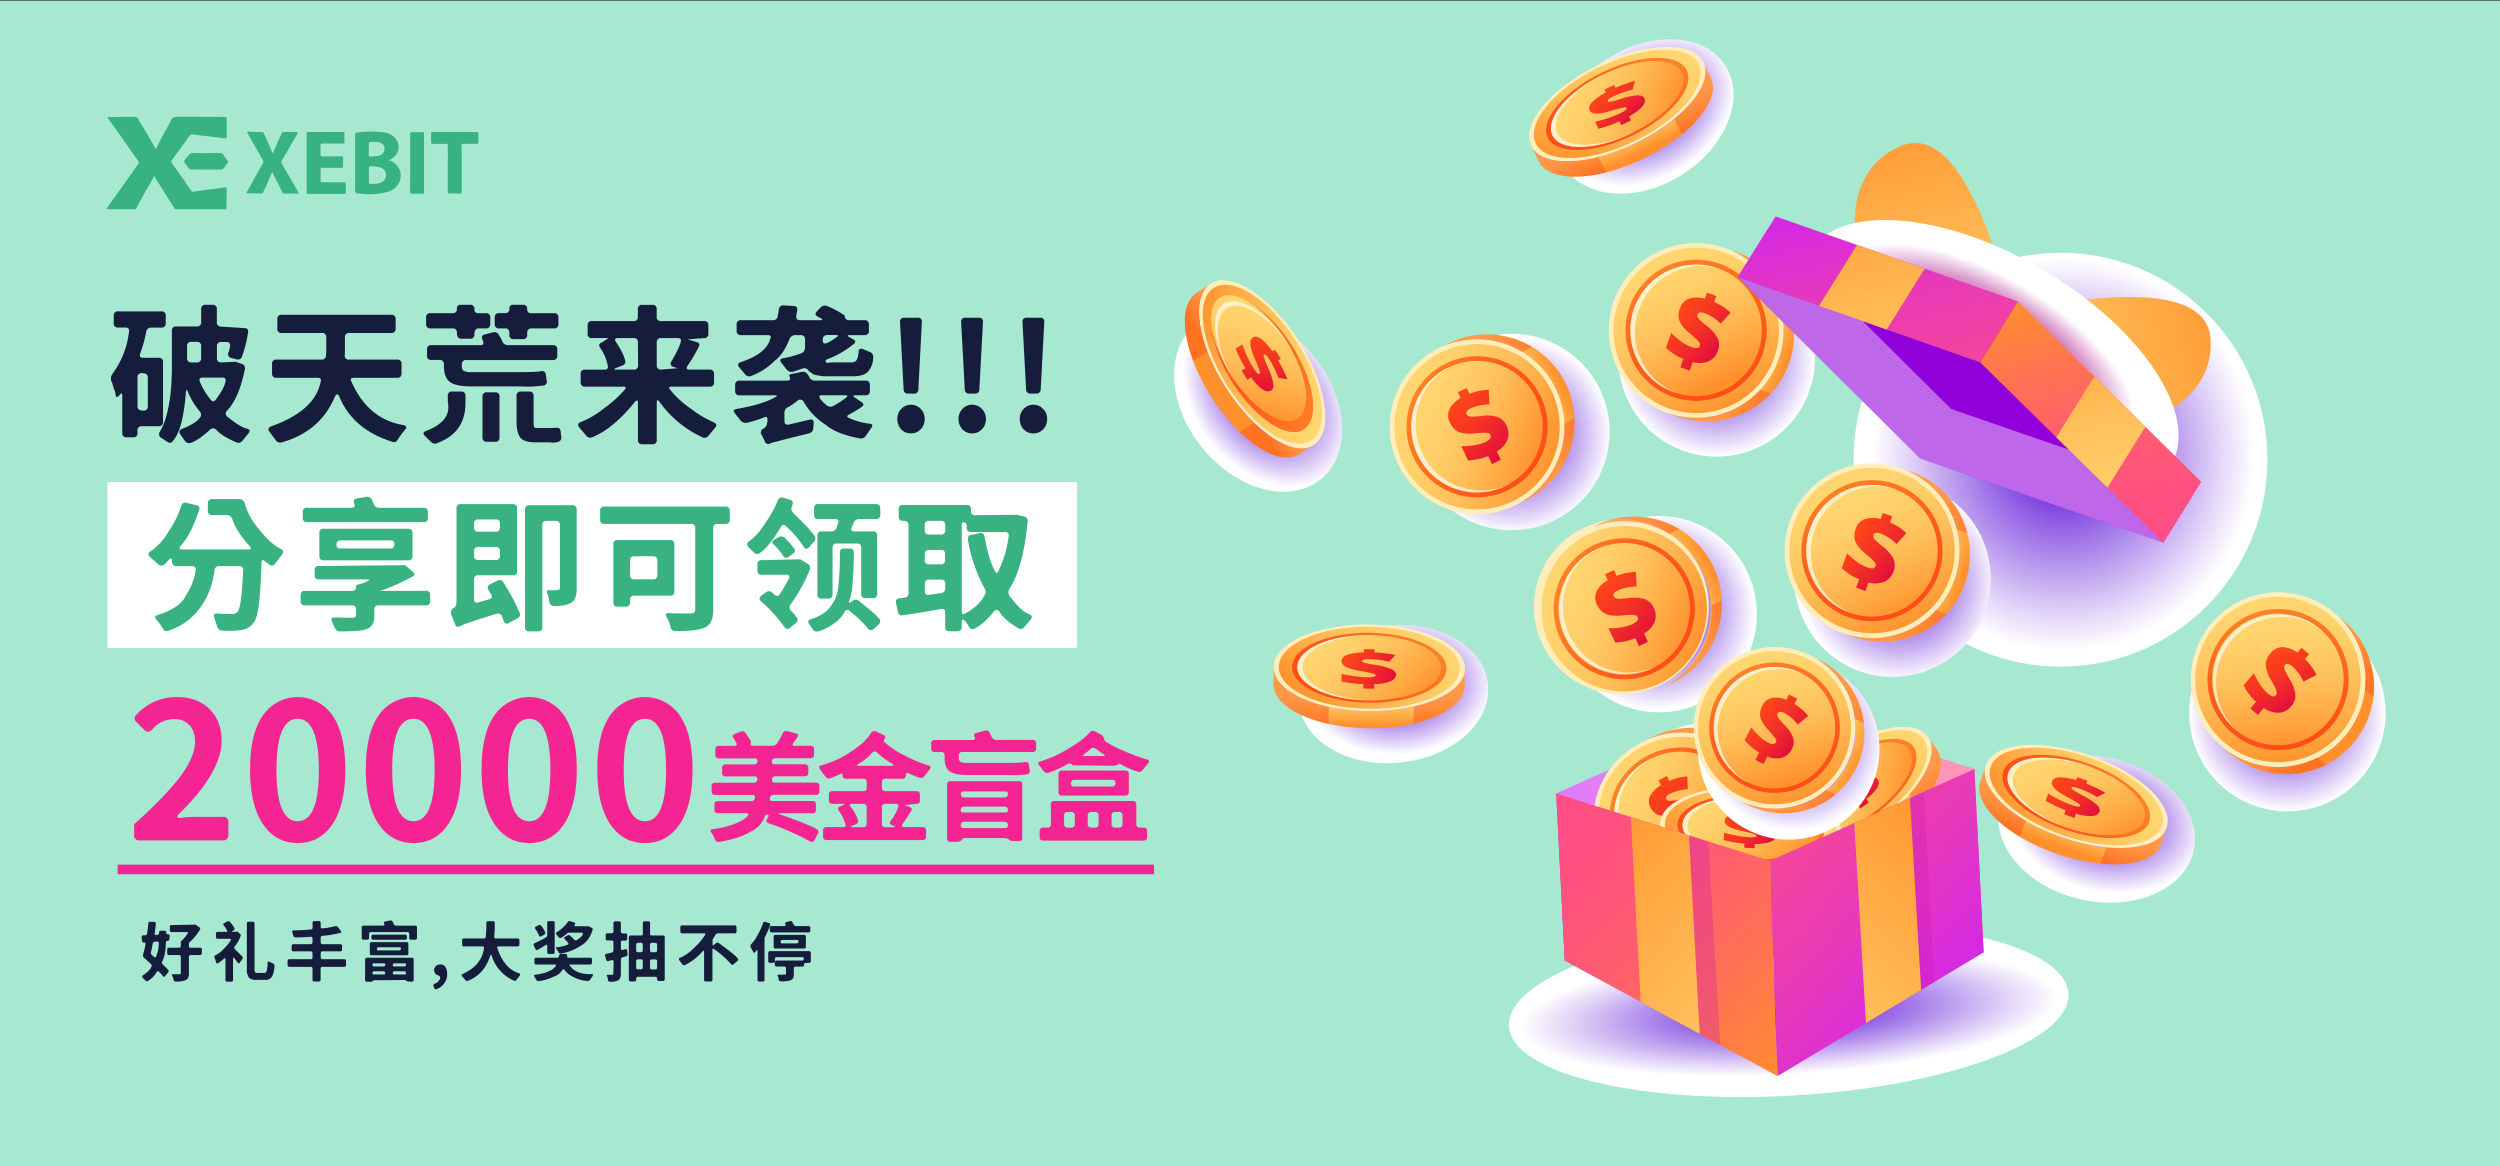<svg xmlns="http://www.w3.org/2000/svg" xmlns:xlink="http://www.w3.org/1999/xlink" viewBox="0 0 1029 480"><rect x="0" y="0" width="1029" height="480" fill="#333333" stroke="none"/><defs><style>.cls-1{isolation:isolate;}.cls-2{fill:#a6e8d0;}.cls-13,.cls-24,.cls-3{fill:#fff;}.cls-4{fill:#161d3c;}.cls-5{fill:#38b281;}.cls-6{fill:#f42592;}.cls-103,.cls-14,.cls-16,.cls-22,.cls-29,.cls-35,.cls-41,.cls-47,.cls-53,.cls-59,.cls-65,.cls-7,.cls-71,.cls-77,.cls-79,.cls-95{mix-blend-mode:multiply;}.cls-7{fill:url(#radial-gradient);}.cls-8{fill:url(#linear-gradient);}.cls-9{fill:#feb;}.cls-10{fill:url(#linear-gradient-2);}.cls-11{fill:url(#linear-gradient-3);}.cls-12{fill:url(#linear-gradient-4);}.cls-13{opacity:0.65;}.cls-13,.cls-24{mix-blend-mode:overlay;}.cls-14{fill:#ff4b16;opacity:0.43;}.cls-15{fill:url(#linear-gradient-5);}.cls-16{fill:url(#radial-gradient-2);}.cls-17{fill:url(#linear-gradient-6);}.cls-18{fill:url(#linear-gradient-7);}.cls-19{fill:url(#linear-gradient-8);}.cls-20{fill:url(#linear-gradient-9);}.cls-21{fill:url(#linear-gradient-10);}.cls-22{fill:url(#radial-gradient-3);}.cls-23{fill:#9100da;}.cls-24{opacity:0.41;}.cls-25{fill:url(#linear-gradient-11);}.cls-26{fill:url(#linear-gradient-12);}.cls-27{fill:url(#linear-gradient-13);}.cls-28{fill:url(#linear-gradient-14);}.cls-29{fill:url(#radial-gradient-4);}.cls-30{fill:url(#linear-gradient-15);}.cls-31{fill:url(#linear-gradient-16);}.cls-32{fill:url(#linear-gradient-17);}.cls-33{fill:url(#linear-gradient-18);}.cls-34{fill:url(#linear-gradient-19);}.cls-35{fill:url(#radial-gradient-5);}.cls-36{fill:url(#linear-gradient-20);}.cls-37{fill:url(#linear-gradient-21);}.cls-38{fill:url(#linear-gradient-22);}.cls-39{fill:url(#linear-gradient-23);}.cls-40{fill:url(#linear-gradient-24);}.cls-41{fill:url(#radial-gradient-6);}.cls-42{fill:url(#linear-gradient-25);}.cls-43{fill:url(#linear-gradient-26);}.cls-44{fill:url(#linear-gradient-27);}.cls-45{fill:url(#linear-gradient-28);}.cls-46{fill:url(#linear-gradient-29);}.cls-47{fill:url(#radial-gradient-7);}.cls-48{fill:url(#linear-gradient-30);}.cls-49{fill:url(#linear-gradient-31);}.cls-50{fill:url(#linear-gradient-32);}.cls-51{fill:url(#linear-gradient-33);}.cls-52{fill:url(#linear-gradient-34);}.cls-53{fill:url(#radial-gradient-8);}.cls-54{fill:url(#linear-gradient-35);}.cls-55{fill:url(#linear-gradient-36);}.cls-56{fill:url(#linear-gradient-37);}.cls-57{fill:url(#linear-gradient-38);}.cls-58{fill:url(#linear-gradient-39);}.cls-59{fill:url(#radial-gradient-9);}.cls-60{fill:url(#linear-gradient-40);}.cls-61{fill:url(#linear-gradient-41);}.cls-62{fill:url(#linear-gradient-42);}.cls-63{fill:url(#linear-gradient-43);}.cls-64{fill:url(#linear-gradient-44);}.cls-65{fill:url(#radial-gradient-10);}.cls-66{fill:url(#linear-gradient-45);}.cls-67{fill:url(#linear-gradient-46);}.cls-68{fill:url(#linear-gradient-47);}.cls-69{fill:url(#linear-gradient-48);}.cls-70{fill:url(#linear-gradient-49);}.cls-71{fill:url(#radial-gradient-11);}.cls-72{fill:url(#linear-gradient-50);}.cls-73{fill:url(#linear-gradient-51);}.cls-74{fill:url(#linear-gradient-52);}.cls-75{fill:url(#linear-gradient-53);}.cls-76{fill:url(#linear-gradient-54);}.cls-77{fill:url(#radial-gradient-12);}.cls-78{fill:url(#linear-gradient-55);}.cls-79{fill:url(#radial-gradient-13);}.cls-80{fill:url(#linear-gradient-56);}.cls-81{fill:url(#linear-gradient-57);}.cls-82{fill:url(#linear-gradient-58);}.cls-83{fill:url(#linear-gradient-59);}.cls-84{fill:url(#linear-gradient-60);}.cls-85{fill:url(#linear-gradient-61);}.cls-86{fill:url(#linear-gradient-62);}.cls-87{fill:url(#linear-gradient-63);}.cls-88{fill:url(#linear-gradient-64);}.cls-89{fill:url(#linear-gradient-65);}.cls-90{fill:url(#linear-gradient-66);}.cls-91{fill:url(#linear-gradient-67);}.cls-92{fill:url(#linear-gradient-68);}.cls-93{fill:url(#linear-gradient-69);}.cls-94{fill:url(#linear-gradient-70);}.cls-95{fill:url(#radial-gradient-14);}.cls-96{fill:url(#linear-gradient-71);}.cls-97{fill:url(#linear-gradient-72);}.cls-98{fill:url(#linear-gradient-73);}.cls-99{fill:url(#linear-gradient-74);}.cls-100{fill:url(#linear-gradient-75);}.cls-101{fill:url(#linear-gradient-76);}.cls-102{fill:url(#linear-gradient-77);}.cls-103{fill:#cc17b3;opacity:0.3;}.cls-104{fill:url(#linear-gradient-78);}.cls-105{fill:url(#linear-gradient-79);}</style><radialGradient id="radial-gradient" cx="850.83" cy="1.18" r="40.42" gradientTransform="translate(97.96 -447.01) rotate(44.25)" gradientUnits="userSpaceOnUse"><stop offset="0" stop-color="#4f00d4"/><stop offset="1" stop-color="#fff"/></radialGradient><linearGradient id="linear-gradient" x1="879.02" y1="-6.88" x2="855.86" y2="-6.88" gradientTransform="matrix(0.94, 0.34, -0.34, 0.94, -94.29, -139.73)" gradientUnits="userSpaceOnUse"><stop offset="0" stop-color="#ff902b"/><stop offset="0.2" stop-color="#ffa53f"/><stop offset="0.51" stop-color="#ffbf5a"/><stop offset="0.79" stop-color="#ffcf69"/><stop offset="1" stop-color="#ffd56f"/></linearGradient><linearGradient id="linear-gradient-2" x1="864.99" y1="19.15" x2="817.74" y2="-28.1" gradientTransform="translate(552.1 -690.23) rotate(80.45)" xlink:href="#linear-gradient"/><linearGradient id="linear-gradient-3" x1="811.03" y1="-34.81" x2="865.55" y2="19.72" gradientTransform="translate(34.92 -377.93) rotate(38.24)" gradientUnits="userSpaceOnUse"><stop offset="0" stop-color="#ff902b"/><stop offset="0.2" stop-color="#ff7b25"/><stop offset="0.51" stop-color="#ff611d"/><stop offset="0.79" stop-color="#ff5118"/><stop offset="1" stop-color="#ff4b16"/></linearGradient><linearGradient id="linear-gradient-4" x1="859.66" y1="13.82" x2="822.08" y2="-23.75" gradientTransform="matrix(0.49, 0.87, -0.87, 0.49, 285.15, -594.36)" xlink:href="#linear-gradient"/><linearGradient id="linear-gradient-5" x1="663.93" y1="143.24" x2="640.63" y2="119.93" gradientTransform="translate(39.39 42.52) rotate(-3.35)" gradientUnits="userSpaceOnUse"><stop offset="0" stop-color="#dd0043"/><stop offset="0.24" stop-color="#e91b33"/><stop offset="0.53" stop-color="#f53523"/><stop offset="0.8" stop-color="#fc4519"/><stop offset="1" stop-color="#ff4b16"/></linearGradient><radialGradient id="radial-gradient-2" cx="798.75" cy="193.7" r="78.6" gradientTransform="matrix(1, -0.06, 0.06, 1.03, 38.98, 35.54)" gradientUnits="userSpaceOnUse"><stop offset="0" stop-color="#4f00d4"/><stop offset="0.41" stop-color="#9b6ee7"/><stop offset="0.82" stop-color="#e3d6f8"/><stop offset="1" stop-color="#fff"/></radialGradient><linearGradient id="linear-gradient-6" x1="1171.98" y1="-139.47" x2="1277.74" y2="-33.71" gradientTransform="matrix(0.85, 0.53, -0.53, 0.85, -289.21, -461.15)" xlink:href="#linear-gradient"/><linearGradient id="linear-gradient-7" x1="1233.21" y1="-85.58" x2="1233.21" y2="-100.75" gradientTransform="matrix(0.85, 0.53, -0.53, 0.85, -289.21, -461.15)" gradientUnits="userSpaceOnUse"><stop offset="0" stop-color="#ff3e7d"/><stop offset="0.19" stop-color="#f47"/><stop offset="0.44" stop-color="#ff5467"/><stop offset="0.72" stop-color="#ff6e4d"/><stop offset="1" stop-color="#ff902b"/></linearGradient><linearGradient id="linear-gradient-8" x1="1231.71" y1="-139.68" x2="1337.47" y2="-33.92" gradientTransform="matrix(-0.85, -0.53, -0.53, 0.85, 1900.09, 904.22)" xlink:href="#linear-gradient"/><linearGradient id="linear-gradient-9" x1="1201.13" y1="-85.77" x2="1201.13" y2="-101.28" gradientTransform="matrix(-0.85, -0.53, -0.53, 0.85, 1822.56, 855.88)" xlink:href="#linear-gradient-7"/><linearGradient id="linear-gradient-10" x1="1244.25" y1="-109.48" x2="1284.89" y2="-68.84" gradientTransform="matrix(0.85, 0.53, -0.53, 0.85, -289.21, -461.15)" xlink:href="#linear-gradient"/><radialGradient id="radial-gradient-3" cx="1259.28" cy="-548.95" r="69.49" gradientTransform="matrix(0, 1, -0.44, 0, 579.7, -1115.38)" gradientUnits="userSpaceOnUse"><stop offset="0.16" stop-color="#a6007f"/><stop offset="0.24" stop-color="#a80782"/><stop offset="0.35" stop-color="#af1a8c"/><stop offset="0.47" stop-color="#ba3a9c"/><stop offset="0.61" stop-color="#c965b2"/><stop offset="0.77" stop-color="#dd9ece"/><stop offset="0.93" stop-color="#f4e1f0"/><stop offset="1" stop-color="#fff"/></radialGradient><linearGradient id="linear-gradient-11" x1="1103.8" y1="-1682.76" x2="998.64" y2="-1787.92" gradientTransform="matrix(-0.85, -0.53, 0.53, -0.85, 2586.84, -781.46)" gradientUnits="userSpaceOnUse"><stop offset="0" stop-color="#c81fff"/><stop offset="0.2" stop-color="#d92dda"/><stop offset="0.43" stop-color="#e93bb5"/><stop offset="0.65" stop-color="#f5459b"/><stop offset="0.85" stop-color="#fc4b8b"/><stop offset="1" stop-color="#ff4d85"/></linearGradient><linearGradient id="linear-gradient-12" x1="1105.37" y1="-1684.33" x2="1000.21" y2="-1789.5" gradientTransform="matrix(-0.85, -0.53, 0.53, -0.85, 2586.84, -781.46)" xlink:href="#linear-gradient"/><linearGradient id="linear-gradient-13" x1="1000.18" y1="-1683.16" x2="923.37" y2="-1759.97" gradientTransform="matrix(-0.85, -0.53, 0.53, -0.85, 2586.84, -781.46)" gradientUnits="userSpaceOnUse"><stop offset="0" stop-color="#ff902b"/><stop offset="0.03" stop-color="#ff8c30"/><stop offset="0.32" stop-color="#ff7155"/><stop offset="0.58" stop-color="#ff5d6f"/><stop offset="0.82" stop-color="#ff517f"/><stop offset="1" stop-color="#ff4d85"/></linearGradient><linearGradient id="linear-gradient-14" x1="997.96" y1="-1680.94" x2="921.15" y2="-1757.75" gradientTransform="matrix(-0.85, -0.53, 0.53, -0.85, 2586.84, -781.46)" xlink:href="#linear-gradient"/><radialGradient id="radial-gradient-4" cx="252.99" cy="112.87" r="40.42" gradientTransform="matrix(0.89, 0.46, -0.46, 0.89, 448.24, -37.82)" xlink:href="#radial-gradient"/><linearGradient id="linear-gradient-15" x1="281.19" y1="104.81" x2="258.03" y2="104.81" gradientTransform="matrix(0.9, -0.43, 0.43, 0.9, 345.16, 184.15)" xlink:href="#linear-gradient"/><linearGradient id="linear-gradient-16" x1="267.15" y1="130.85" x2="219.9" y2="83.6" gradientTransform="matrix(0.94, 0.34, -0.34, 0.94, 416.11, -4.16)" xlink:href="#linear-gradient"/><linearGradient id="linear-gradient-17" x1="213.19" y1="76.88" x2="267.72" y2="131.41" gradientTransform="matrix(1, 0.02, -0.02, 1, 369.34, 65.2)" xlink:href="#linear-gradient-3"/><linearGradient id="linear-gradient-18" x1="261.82" y1="125.52" x2="224.25" y2="87.94" gradientTransform="translate(506.24 -66.81) rotate(43.75)" xlink:href="#linear-gradient"/><linearGradient id="linear-gradient-19" x1="575.31" y1="180.38" x2="545.06" y2="150.13" xlink:href="#linear-gradient-5"/><radialGradient id="radial-gradient-5" cx="271.77" cy="167.48" r="40.42" gradientTransform="matrix(0.9, -0.43, 0.43, 0.9, 365.41, 217.79)" xlink:href="#radial-gradient"/><linearGradient id="linear-gradient-20" x1="299.96" y1="159.41" x2="276.8" y2="159.41" gradientTransform="matrix(0.9, -0.43, 0.43, 0.9, 365.41, 217.79)" xlink:href="#linear-gradient"/><linearGradient id="linear-gradient-21" x1="285.93" y1="185.45" x2="238.68" y2="138.2" gradientTransform="translate(464.69 23.86) rotate(16.52)" xlink:href="#linear-gradient"/><linearGradient id="linear-gradient-22" x1="231.96" y1="131.48" x2="286.49" y2="186.01" gradientTransform="translate(378.49 156.6) rotate(-13.57)" xlink:href="#linear-gradient-3"/><linearGradient id="linear-gradient-23" x1="280.6" y1="180.12" x2="243.02" y2="142.54" gradientTransform="translate(415.93 79.85) rotate(2.53)" xlink:href="#linear-gradient"/><linearGradient id="linear-gradient-24" x1="631.42" y1="258.74" x2="601.17" y2="228.49" xlink:href="#linear-gradient-5"/><radialGradient id="radial-gradient-6" cx="1130.76" cy="-42.81" r="40.42" gradientTransform="matrix(0.78, 0.63, -0.63, 0.78, -127.92, -438.53)" xlink:href="#radial-gradient"/><linearGradient id="linear-gradient-25" x1="1158.95" y1="-50.87" x2="1135.79" y2="-50.87" gradientTransform="matrix(0.94, 0.34, -0.34, 0.94, -300.32, -101.76)" xlink:href="#linear-gradient"/><linearGradient id="linear-gradient-26" x1="1144.92" y1="-24.83" x2="1097.67" y2="-72.08" gradientTransform="translate(-271.85 -183.23) rotate(24.07)" xlink:href="#linear-gradient"/><linearGradient id="linear-gradient-27" x1="1090.95" y1="-78.8" x2="1145.48" y2="-24.27" gradientTransform="matrix(-0.33, 0.94, -0.94, -0.33, 1093.3, -845.88)" xlink:href="#linear-gradient-3"/><linearGradient id="linear-gradient-28" x1="1139.59" y1="-30.16" x2="1102.01" y2="-67.74" gradientTransform="matrix(0.93, 0.36, -0.36, 0.93, -292.69, -125.67)" xlink:href="#linear-gradient"/><linearGradient id="linear-gradient-29" x1="730.9" y1="238.01" x2="707.6" y2="214.71" xlink:href="#linear-gradient-5"/><radialGradient id="radial-gradient-7" cx="1578.21" cy="-206.08" r="40.42" gradientTransform="translate(1772.22 -1064.15) rotate(128.9)" xlink:href="#radial-gradient"/><linearGradient id="linear-gradient-30" x1="1606.41" y1="-214.14" x2="1583.25" y2="-214.14" gradientTransform="matrix(0.76, 0.64, -0.64, 0.76, -398.13, -565.93)" xlink:href="#linear-gradient"/><linearGradient id="linear-gradient-31" x1="1592.38" y1="-188.11" x2="1545.13" y2="-235.36" gradientTransform="translate(1380.95 -1237.81) rotate(114.07)" xlink:href="#linear-gradient"/><linearGradient id="linear-gradient-32" x1="1538.41" y1="-242.07" x2="1592.94" y2="-187.54" gradientTransform="translate(1254.65 -1269.13) rotate(109.35)" xlink:href="#linear-gradient-3"/><linearGradient id="linear-gradient-33" x1="1587.05" y1="-193.44" x2="1549.47" y2="-231.01" gradientTransform="translate(1297.37 -1259.77) rotate(110.94)" xlink:href="#linear-gradient"/><linearGradient id="linear-gradient-34" x1="1206.59" y1="262.58" x2="1183.29" y2="239.28" gradientTransform="translate(-130.32 -311.97) rotate(17.12)" xlink:href="#linear-gradient-5"/><radialGradient id="radial-gradient-8" cx="1466.52" cy="43.36" r="35.93" gradientTransform="matrix(-0.32, 1.05, -0.76, -0.44, 1369.73, -1176.66)" xlink:href="#radial-gradient"/><linearGradient id="linear-gradient-35" x1="1468.67" y1="-1156.77" x2="1454.25" y2="-1156.77" gradientTransform="matrix(-0.33, 0.94, -0.94, -0.33, 238.11, -1416.59)" xlink:href="#linear-gradient"/><linearGradient id="linear-gradient-36" x1="1466.2" y1="-1134.62" x2="1426" y2="-1174.81" gradientTransform="translate(2300.21 -826.9) rotate(-179.92)" xlink:href="#linear-gradient"/><linearGradient id="linear-gradient-37" x1="1420.29" y1="-1180.53" x2="1466.68" y2="-1134.14" gradientTransform="translate(2300.22 -826.9) rotate(-179.92)" xlink:href="#linear-gradient-3"/><linearGradient id="linear-gradient-38" x1="967.92" y1="595.63" x2="936.01" y2="563.72" gradientTransform="translate(1433.95 -621.66) rotate(90.08)" xlink:href="#linear-gradient"/><linearGradient id="linear-gradient-39" x1="807.45" y1="343.22" x2="785.32" y2="321.1" xlink:href="#linear-gradient-5"/><radialGradient id="radial-gradient-9" cx="1351.81" cy="-323.32" r="35.93" gradientTransform="matrix(-0.32, 1.05, -0.76, -0.44, 708.5, -1395.2)" xlink:href="#radial-gradient"/><linearGradient id="linear-gradient-40" x1="1149.67" y1="-1163.42" x2="1135.26" y2="-1163.42" gradientTransform="matrix(-0.84, 0.54, -0.54, -0.84, 847.55, -1434.82)" xlink:href="#linear-gradient"/><linearGradient id="linear-gradient-41" x1="1147.2" y1="-1141.27" x2="1107.01" y2="-1181.47" gradientTransform="translate(1646.21 -1011.87) rotate(-179.92)" xlink:href="#linear-gradient"/><linearGradient id="linear-gradient-42" x1="1101.29" y1="-1187.18" x2="1147.68" y2="-1140.79" gradientTransform="matrix(-1, 0, 0, -1, 1646.21, -1011.87)" xlink:href="#linear-gradient-3"/><linearGradient id="linear-gradient-43" x1="974.57" y1="276.63" x2="942.66" y2="244.72" gradientTransform="translate(779.95 -806.63) rotate(90.08)" xlink:href="#linear-gradient"/><linearGradient id="linear-gradient-44" x1="936.08" y1="51.25" x2="913.96" y2="29.12" gradientTransform="translate(-214.86 -415.12) rotate(35.07)" xlink:href="#linear-gradient-5"/><radialGradient id="radial-gradient-10" cx="659.38" cy="151.35" r="34.3" gradientTransform="matrix(1.05, 0.32, -0.44, 0.76, 53.42, -280.34)" xlink:href="#radial-gradient"/><linearGradient id="linear-gradient-45" x1="1392.48" y1="-251.37" x2="1378.07" y2="-251.37" gradientTransform="matrix(0.43, 0.9, -0.9, 0.43, -155.38, -1079.71)" xlink:href="#linear-gradient"/><linearGradient id="linear-gradient-46" x1="1390.01" y1="-229.22" x2="1349.82" y2="-269.41" gradientTransform="translate(416.12 -1325.36) rotate(90.08)" xlink:href="#linear-gradient"/><linearGradient id="linear-gradient-47" x1="1344.11" y1="-275.12" x2="1390.49" y2="-228.74" gradientTransform="translate(416.11 -1325.36) rotate(90.08)" xlink:href="#linear-gradient-3"/><linearGradient id="linear-gradient-48" x1="62.15" y1="520.31" x2="30.24" y2="488.4" gradientTransform="translate(621.77 -459.96) rotate(0.08)" xlink:href="#linear-gradient"/><linearGradient id="linear-gradient-49" x1="632.88" y1="45.11" x2="616.62" y2="28.85" xlink:href="#linear-gradient-5"/><radialGradient id="radial-gradient-11" cx="955.33" cy="219.51" r="34.3" gradientTransform="matrix(1.05, 0.32, -0.44, 0.76, -330.02, -190.09)" xlink:href="#radial-gradient"/><linearGradient id="linear-gradient-50" x1="1506.86" y1="-545.08" x2="1492.44" y2="-545.08" gradientTransform="matrix(-0.01, 1, -1, -0.01, 35.78, -1213.58)" xlink:href="#linear-gradient"/><linearGradient id="linear-gradient-51" x1="1504.39" y1="-522.93" x2="1464.19" y2="-563.12" gradientTransform="matrix(-0.01, 1, -1, -0.01, 35.78, -1213.58)" xlink:href="#linear-gradient"/><linearGradient id="linear-gradient-52" x1="1458.48" y1="-568.84" x2="1504.87" y2="-522.45" gradientTransform="translate(2046.52 -268.18) rotate(-179.92)" xlink:href="#linear-gradient-3"/><linearGradient id="linear-gradient-53" x1="356.23" y1="633.82" x2="324.32" y2="601.91" gradientTransform="translate(1180.26 -62.95) rotate(90.08)" xlink:href="#linear-gradient"/><linearGradient id="linear-gradient-54" x1="239.78" y1="209.72" x2="217.66" y2="187.6" gradientTransform="translate(276.39 175.9) rotate(-21.92)" xlink:href="#linear-gradient-5"/><radialGradient id="radial-gradient-12" cx="673.84" cy="318.78" r="111.23" gradientTransform="translate(62.39 343.48) scale(1 0.23)" xlink:href="#radial-gradient-2"/><linearGradient id="linear-gradient-55" x1="583.01" y1="340.11" x2="755.96" y2="340.11" gradientTransform="translate(39.39 42.52) rotate(-3.35)" xlink:href="#linear-gradient-11"/><radialGradient id="radial-gradient-13" cx="331.8" cy="626.05" r="37.38" gradientTransform="matrix(1.03, 0, 0, 0.93, 358.37, -250.04)" xlink:href="#radial-gradient"/><linearGradient id="linear-gradient-56" x1="359.67" y1="621.02" x2="338.26" y2="621.02" gradientTransform="matrix(0.92, -0.46, 0.42, 0.83, 134.26, -36.53)" xlink:href="#linear-gradient"/><linearGradient id="linear-gradient-57" x1="346.7" y1="645.08" x2="303.03" y2="601.41" gradientTransform="matrix(1.03, 0, 0, 0.93, 357.27, -245.35)" xlink:href="#linear-gradient"/><linearGradient id="linear-gradient-58" x1="296.82" y1="595.2" x2="347.22" y2="645.6" gradientTransform="matrix(0.92, -0.46, 0.42, 0.83, 134.26, -36.53)" xlink:href="#linear-gradient-3"/><linearGradient id="linear-gradient-59" x1="341.77" y1="640.16" x2="307.04" y2="605.43" gradientTransform="matrix(1.03, 0, 0, 0.93, 357.28, -245.35)" xlink:href="#linear-gradient"/><linearGradient id="linear-gradient-60" x1="645.76" y1="340.56" x2="619.45" y2="314.24" xlink:href="#linear-gradient-5"/><linearGradient id="linear-gradient-61" x1="1703.34" y1="-262.64" x2="1689.64" y2="-262.64" gradientTransform="translate(-416.5 -900.08) rotate(54.97)" xlink:href="#linear-gradient"/><linearGradient id="linear-gradient-62" x1="1700.99" y1="-241.57" x2="1662.78" y2="-279.79" gradientTransform="matrix(0, 1, -1, 0, 502.5, -1355.52)" xlink:href="#linear-gradient"/><linearGradient id="linear-gradient-63" x1="1657.35" y1="-285.22" x2="1701.45" y2="-241.12" gradientTransform="translate(-416.5 -900.08) rotate(54.97)" xlink:href="#linear-gradient-3"/><linearGradient id="linear-gradient-64" x1="72.11" y1="831.08" x2="41.78" y2="800.74" gradientTransform="translate(708.58 -489.66) rotate(0.08)" xlink:href="#linear-gradient"/><linearGradient id="linear-gradient-65" x1="713.12" y1="331.91" x2="697.87" y2="316.67" xlink:href="#linear-gradient-5"/><linearGradient id="linear-gradient-66" x1="1623.06" y1="-842.42" x2="1609.36" y2="-842.42" gradientTransform="translate(-26.88 -1305.32) rotate(93.35)" xlink:href="#linear-gradient"/><linearGradient id="linear-gradient-67" x1="1620.71" y1="-821.36" x2="1582.5" y2="-859.57" gradientTransform="translate(2321.4 -499.44) rotate(-179.92)" xlink:href="#linear-gradient"/><linearGradient id="linear-gradient-68" x1="1577.07" y1="-865" x2="1621.16" y2="-820.9" gradientTransform="matrix(-1, 0, 0, -1, 2321.4, -499.44)" xlink:href="#linear-gradient-3"/><linearGradient id="linear-gradient-69" x1="651.65" y1="751.27" x2="621.31" y2="720.94" gradientTransform="translate(1456 -293.09) rotate(90.08)" xlink:href="#linear-gradient"/><linearGradient id="linear-gradient-70" x1="671.83" y1="347.4" x2="651.92" y2="327.5" xlink:href="#linear-gradient-5"/><radialGradient id="radial-gradient-14" cx="1104.04" cy="227.83" r="37.38" gradientTransform="matrix(0.31, 0.95, -0.95, 0.31, 614.25, -812.43)" xlink:href="#radial-gradient"/><linearGradient id="linear-gradient-71" x1="1131.91" y1="222.8" x2="1110.5" y2="222.8" gradientTransform="matrix(0.89, 0.46, -0.46, 0.89, -142.44, -397.95)" xlink:href="#linear-gradient"/><linearGradient id="linear-gradient-72" x1="1118.94" y1="246.86" x2="1075.27" y2="203.19" gradientTransform="translate(86.02 -613.2) rotate(43.28)" xlink:href="#linear-gradient"/><linearGradient id="linear-gradient-73" x1="1069.06" y1="196.98" x2="1119.46" y2="247.38" gradientTransform="translate(124.89 -639.44) rotate(45.68)" xlink:href="#linear-gradient-3"/><linearGradient id="linear-gradient-74" x1="1114.01" y1="241.94" x2="1079.28" y2="207.2" gradientTransform="matrix(0.71, 0.7, -0.7, 0.71, 107.51, -628)" xlink:href="#linear-gradient"/><linearGradient id="linear-gradient-75" x1="685.15" y1="307.23" x2="664.66" y2="286.74" xlink:href="#linear-gradient-5"/><linearGradient id="linear-gradient-76" x1="684.64" y1="427.87" x2="583.29" y2="326.52" gradientTransform="translate(39.39 42.52) rotate(-3.35)" xlink:href="#linear-gradient-13"/><linearGradient id="linear-gradient-77" x1="586.23" y1="333.87" x2="717.03" y2="464.68" gradientTransform="translate(39.39 42.52) rotate(-3.35)" xlink:href="#linear-gradient"/><linearGradient id="linear-gradient-78" x1="757.05" y1="424.69" x2="633.97" y2="301.6" gradientTransform="translate(39.39 42.52) rotate(-3.35)" xlink:href="#linear-gradient-11"/><linearGradient id="linear-gradient-79" x1="1817.89" y1="333.27" x2="1949.84" y2="465.22" gradientTransform="matrix(-1, 0.06, 0.06, 1, 2609.73, -107.93)" xlink:href="#linear-gradient"/></defs><title>1012_第八張_破天荒來襲</title><g class="cls-1"><g id="圖層_5" data-name="圖層 5"><rect class="cls-2" y="0.28" width="1029" height="479.72"/></g><g id="圖層_4" data-name="圖層 4"><rect class="cls-3" x="44.2" y="198.41" width="399.13" height="68.35"/><path class="cls-4" d="M69.74,386.38a.76.76,0,0,1-.8.85.63.63,0,0,0-.64.67q-.17,5.39-1.55,7.87A1.1,1.1,0,0,0,67,397a29.3,29.3,0,0,1,2.14,2.11.84.84,0,0,1,0,1.2l-1.12,1.41q-.48.62-1,0A14.75,14.75,0,0,0,65.5,400c-.39-.37-.74-.35-1,.08a10.75,10.75,0,0,1-3.44,3.6.84.84,0,0,1-1.2-.11l-1.12-1.09a.6.6,0,0,1,.08-1q2.88-2,3.46-3.49a.9.9,0,0,0-.18-1.23c-1.39-1.28-2.32-2.12-2.8-2.53a1.25,1.25,0,0,1-.4-1.31q.72-2.71,1-4.26.1-.78-.69-.72a.62.62,0,0,1-.75-.64l-.16-1.52c0-.54.19-.8.72-.8l.66,0a.83.83,0,0,0,.88-.83q.44-3.16.48-4a.71.71,0,0,1,.83-.77l1.57.08a.64.64,0,0,1,.7.8,37.33,37.33,0,0,1-.48,3.78c-.07.54.16.79.69.78l.32,0a.81.81,0,0,0,.8-.93.71.71,0,0,1,.8-.8h1.36a.71.71,0,0,1,.8.8.61.61,0,0,0,.72.69c.44,0,.67.17.67.61Zm-4.38,1.89c0-.53-.26-.78-.8-.74l-.77.05a.92.92,0,0,0-.93.83c-.32,1.74-.56,2.89-.72,3.46a1.29,1.29,0,0,0,.45,1.28l.83.72c.41.34.69.26.85-.24A13.71,13.71,0,0,0,65.36,388.27Zm16.93,1.82a.7.7,0,0,1,.8.8v1.41a.71.71,0,0,1-.8.8H78.56a.71.71,0,0,0-.8.8v6.69a4.38,4.38,0,0,1-.32,1.89,2.16,2.16,0,0,1-1.15,1,9.49,9.49,0,0,1-3.86.51.89.89,0,0,1-1-.77,4.22,4.22,0,0,0-.56-1.52q-.34-.72.45-.72c.36,0,1.19,0,2.51,0a.67.67,0,0,0,.45-.1.49.49,0,0,0,.14-.4V393.9a.71.71,0,0,0-.8-.8h-4a.71.71,0,0,1-.8-.8v-1.41a.7.7,0,0,1,.8-.8h4a.71.71,0,0,0,.8-.8v-1.76a16.1,16.1,0,0,0,2.79-3.26c.31-.42.19-.64-.34-.64H70.7a.7.7,0,0,1-.8-.8v-1.28a.71.71,0,0,1,.8-.8l9.83-.16,1.5,1.1a.71.71,0,0,1,.21,1.09,22.92,22.92,0,0,1-4.48,5.31v1.2a.71.71,0,0,0,.8.8Z"/><path class="cls-4" d="M97.65,383.45l1,.77a.89.89,0,0,1,.35,1.17,13.48,13.48,0,0,1-2.38,4.14.88.88,0,0,0,.14,1.22c1,1,2,1.93,2.85,2.86a.85.85,0,0,1,.11,1.2l-1,1.38c-.32.43-.63.42-.94,0a21.1,21.1,0,0,0-1.38-1.83q-.48-.61-.48.18v8.72a.7.7,0,0,1-.78.8H93.57a.7.7,0,0,1-.77-.8v-8.4c0-.53-.2-.63-.59-.29a13.49,13.49,0,0,1-2.37,1.84c-.46.28-.77.17-.91-.35l-.29-1-.29-.8a.73.73,0,0,1,.34-1.09,10.91,10.91,0,0,0,3.39-2.61,16.78,16.78,0,0,0,2.85-3.47c.29-.44.16-.67-.37-.67H89.68c-.53,0-.8-.25-.8-.77v-1.28a.71.71,0,0,1,.8-.8H93c.54,0,.67-.23.41-.69a10.06,10.06,0,0,0-1.31-1.95c-.32-.43-.25-.76.21-1l1.15-.61a.91.91,0,0,1,1.22.21,9.08,9.08,0,0,1,1.71,2.37.73.73,0,0,1-.29,1.09l-.3.19c-.44.27-.4.39.14.37Zm8.27,17h2.88c.49,0,.82-.31,1-.93a18.13,18.13,0,0,0,.35-3.17q0-.79.75-.48l1.43.69a1.06,1.06,0,0,1,.64,1.12,9.73,9.73,0,0,1-1,4.24,3,3,0,0,1-2.88,1.39h-3.62a3.85,3.85,0,0,1-3.07-1,6,6,0,0,1-.8-3.63v-18.5a.71.71,0,0,1,.8-.8h1.57a.71.71,0,0,1,.8.8v18.53a2.91,2.91,0,0,0,.22,1.44C105.1,400.39,105.42,400.48,105.92,400.48Z"/><path class="cls-4" d="M141.62,394.81a.71.71,0,0,1,.8.8v1.57a.7.7,0,0,1-.8.77h-8.86a.71.71,0,0,0-.8.8v4.45a.7.7,0,0,1-.79.8h-1.74a.71.71,0,0,1-.8-.8v-4.45a.71.71,0,0,0-.8-.8h-8.66a.71.71,0,0,1-.8-.8v-1.57c0-.52.26-.77.8-.77h8.66a.71.71,0,0,0,.8-.8v-1.63a.71.71,0,0,0-.8-.8h-7a.71.71,0,0,1-.8-.8v-1.36a.71.71,0,0,1,.8-.8h7a.71.71,0,0,0,.8-.8v-1.47a.68.68,0,0,0-.8-.77q-4.15.27-6.13.27a.93.93,0,0,1-1-.78l-.37-1.36c-.14-.51,0-.77.56-.77,3-.05,5.36-.18,7-.37a.76.76,0,0,0,.77-.86V379.9a.71.71,0,0,1,.8-.8h1.74a.7.7,0,0,1,.79.8v1.49c0,.54.27.78.8.72a29,29,0,0,0,5.1-.88,1.14,1.14,0,0,1,1.25.43l1.2,1.55c.32.41.22.66-.29.77a46.31,46.31,0,0,1-7.26,1.23.76.76,0,0,0-.8.85v1.76a.71.71,0,0,0,.8.8H140a.71.71,0,0,1,.8.8v1.36a.71.71,0,0,1-.8.8h-7.2a.71.71,0,0,0-.8.8V394a.71.71,0,0,0,.8.8Z"/><path class="cls-4" d="M162,380.25a1.12,1.12,0,0,0,1.1.75h7.73a.7.7,0,0,1,.8.79V386a.71.71,0,0,1-.8.8h-1.58a.71.71,0,0,1-.8-.8v-1.58c0-.51-.26-.77-.8-.77H152.71a.71.71,0,0,0-.8.8V386a.7.7,0,0,1-.8.78h-1.42a.71.71,0,0,1-.8-.8v-4.22a.7.7,0,0,1,.8-.79h8c.54,0,.67-.31.4-.91-.16-.43,0-.68.43-.75l2-.43a1,1,0,0,1,1.12.57Zm-10.93,23.83a.71.71,0,0,1-.8-.8V395a.71.71,0,0,1,.8-.8h18.4a.71.71,0,0,1,.8.8v8.26a.71.71,0,0,1-.8.8l-1.82-.08a1.68,1.68,0,0,0-1.33-.61l-12.56.1a1.5,1.5,0,0,1-1.28.64Zm1.95-10.9a.71.71,0,0,1-.8-.8v-3.81a.7.7,0,0,1,.8-.8h14.26a.71.71,0,0,1,.8.8v3.81a.71.71,0,0,1-.8.8Zm-.14-7.68a.71.71,0,0,1,.8-.8h13a.71.71,0,0,1,.8.8V386a.71.71,0,0,1-.8.8h-13a.71.71,0,0,1-.8-.8ZM158.57,397a.44.44,0,0,0-.5-.5H153.8a.45.45,0,0,0-.51.5.71.71,0,0,0,.8.8h3.68A.7.7,0,0,0,158.57,397Zm-5.28,3.58a.44.44,0,0,0,.51.5h4.27a.44.44,0,0,0,.5-.5.7.7,0,0,0-.8-.8h-3.68A.71.71,0,0,0,153.29,400.54Zm2.64-10.69a.71.71,0,0,0-.8.8.45.45,0,0,0,.51.5h8.56a.71.71,0,0,0,.8-.8.45.45,0,0,0-.51-.5Zm10.4,7.91a.71.71,0,0,0,.8-.8.45.45,0,0,0-.51-.5h-4.18c-.52,0-.77.27-.77.8a.44.44,0,0,0,.5.5Zm-4.66,2.78a.44.44,0,0,0,.5.5h4.45a.44.44,0,0,0,.51-.5c0-.54-.26-.8-.77-.8h-3.92C161.92,399.74,161.67,400,161.67,400.54Z"/><path class="cls-4" d="M179.74,407.1a.68.68,0,0,1-1-.46l-.27-.66a.75.75,0,0,1,.43-1.07,3.34,3.34,0,0,0,1.65-1.2c.57-.64.77-1.08.59-1.31a.82.82,0,0,0-.8-.9l-.93-.51a2.34,2.34,0,0,1,0-3.38,2.84,2.84,0,0,1,1.94-.65,2.27,2.27,0,0,1,1.95,1,5.23,5.23,0,0,1,.75,3.12,6.07,6.07,0,0,1-1.31,3.78A6,6,0,0,1,179.74,407.1Z"/><path class="cls-4" d="M213.79,388.75c0,.54-.26.8-.77.8H205.2c-.53,0-.7.24-.5.72q2.88,8.53,9,10.32c.46.25.54.58.22,1l-1.39,1.76a.79.79,0,0,1-1.15.21,16.54,16.54,0,0,1-9-10.18c-.21-.48-.42-.48-.61,0q-2.51,7.72-9,10.23a.88.88,0,0,1-1.2-.21l-1.33-1.52c-.36-.39-.3-.72.16-1q7.81-3.47,8.8-10.58c.12-.5-.08-.75-.61-.75H191a.71.71,0,0,1-.8-.8v-1.68a.71.71,0,0,1,.8-.8h8.11a.76.76,0,0,0,.85-.8,53.92,53.92,0,0,0,.22-5.52.7.7,0,0,1,.79-.79h1.87a.7.7,0,0,1,.8.79,43.51,43.51,0,0,1-.24,5.55c0,.52.19.77.72.77H213a.71.71,0,0,1,.8.8Z"/><path class="cls-4" d="M226.05,392.67a.71.71,0,0,1-.8-.8v-2.45c0-.53-.23-.67-.69-.4s-1.61,1-3.17,1.89a.61.61,0,0,1-1-.32l-.64-1.33a.71.71,0,0,1,.37-1.07q1.71-.79,4.43-2.24a1.24,1.24,0,0,0,.69-1.17v-4.85a.71.71,0,0,1,.8-.8h1.47a.71.71,0,0,1,.8.8v11.94a.71.71,0,0,1-.8.8Zm17.6,3.52a.71.71,0,0,1-.8.8h-8c-.53,0-.62.19-.26.56q2.5,3.57,9,3.41c.52.06.63.31.35.75l-1,1.47a1.16,1.16,0,0,1-1.22.56,13.36,13.36,0,0,1-5.65-1.58,9.21,9.21,0,0,1-3.71-2.93q-.48-.62-.93,0a5.88,5.88,0,0,1-3.34,2.69,20.61,20.61,0,0,1-6.24,1.89,1,1,0,0,1-1.14-.56l-.75-1.28c-.26-.46-.14-.72.37-.8,2.83-.37,4.71-.87,5.66-1.49a5.72,5.72,0,0,0,2.72-2c.28-.45.16-.67-.38-.67h-7.57a.7.7,0,0,1-.8-.77V395a.71.71,0,0,1,.8-.8h8.45a.82.82,0,0,0,.91-.8.79.79,0,0,1,.88-.77h1.73c.54,0,.77.26.7.8s.15.77.66.77h8.8a.7.7,0,0,1,.8.77Zm-19.33-12.61a.78.78,0,0,1-.37,1.12l-1.12.64a.6.6,0,0,1-1-.35,9.36,9.36,0,0,0-1.49-2.61.64.64,0,0,1,.26-1l1-.53a.83.83,0,0,1,1.18.27A8.45,8.45,0,0,1,224.32,383.58Zm17.94-2.32,1.18.56a.73.73,0,0,1,.45,1c-1,3.09-2.56,5.22-4.75,6.37a20.22,20.22,0,0,1-8.15,3.26.93.93,0,0,1-1.12-.56l-.38-.67-.42-.61c-.34-.43-.25-.68.26-.75a13.81,13.81,0,0,0,4.22-1c.49-.18.56-.46.21-.85a11.82,11.82,0,0,0-1.28-1.44c-.39-.36-.37-.67.08-.94l.91-.56a1,1,0,0,1,1.28.14,12.14,12.14,0,0,1,1.57,1.54.8.8,0,0,0,1.17.14c1.42-.93,2.21-1.68,2.35-2.27s.08-.72-.46-.72h-5.62a13.63,13.63,0,0,1-2.67,2,.79.79,0,0,1-1.17-.18l-.88-1.1c-.34-.4-.28-.74.19-1a12.12,12.12,0,0,0,2.53-1.92,9.54,9.54,0,0,0,1.87-2.11.93.93,0,0,1,1.17-.42l1.52.5c.5.16.59.47.29.91s-.2.64.3.64Z"/><path class="cls-4" d="M252.56,395.82c0-.53-.27-.74-.8-.62l-1.26.35a.7.7,0,0,1-1-.56l-.42-1.49a.67.67,0,0,1,.61-.93c.83-.18,1.51-.34,2-.48a.94.94,0,0,0,.8-1v-3.2a.71.71,0,0,0-.8-.8h-1.6a.71.71,0,0,1-.8-.8v-1.36a.71.71,0,0,1,.8-.8h1.6a.71.71,0,0,0,.8-.8V380a.7.7,0,0,1,.79-.79h1.47a.7.7,0,0,1,.8.79v3.39a.71.71,0,0,0,.8.8h1a.71.71,0,0,1,.8.8v1.36a.71.71,0,0,1-.8.8h-1a.7.7,0,0,0-.8.77v2.46c0,.53.26.73.77.61l.94-.27c.51-.12.81.07.88.59l.18,1.31a.82.82,0,0,1-.64,1l-1.36.37a1,1,0,0,0-.77,1v5.73a4.55,4.55,0,0,1-.27,1.78,1.71,1.71,0,0,1-.87,1,6.68,6.68,0,0,1-3.2.59.88.88,0,0,1-1-.8,3.9,3.9,0,0,0-.3-1.39c-.28-.46-.16-.68.38-.66.16,0,.71,0,1.65,0a.44.44,0,0,0,.51-.5Zm15-11.57a.71.71,0,0,0,.8.8h4.45a.71.71,0,0,1,.8.8V403a.7.7,0,0,1-.8.77h-1.57c-.52,0-.77-.31-.77-.93a.71.71,0,0,0-.8-.8h-7a.71.71,0,0,0-.8.8v.32a.71.71,0,0,1-.8.8h-1.44a.71.71,0,0,1-.8-.8V385.85a.71.71,0,0,1,.8-.8h4.16a.7.7,0,0,0,.8-.78V380a.7.7,0,0,1,.8-.79h1.39c.53,0,.8.25.8.77Zm-3,4.61a.71.71,0,0,0-.8-.8h-1.12a.71.71,0,0,0-.8.8v2.27a.71.71,0,0,0,.8.8h1.12a.71.71,0,0,0,.8-.8Zm-1.92,6a.71.71,0,0,0-.8.8v2.53a.71.71,0,0,0,.8.8h1.12a.71.71,0,0,0,.8-.8v-2.53a.7.7,0,0,0-.8-.8Zm7.82-6a.71.71,0,0,0-.8-.8h-1.31a.71.71,0,0,0-.8.8v2.27a.71.71,0,0,0,.8.8h1.31a.71.71,0,0,0,.8-.8Zm-2.91,9.36a.71.71,0,0,0,.8.8h1.31a.71.71,0,0,0,.8-.8v-2.53a.71.71,0,0,0-.8-.8h-1.31a.71.71,0,0,0-.8.8Z"/><path class="cls-4" d="M293.27,388.62c0,.52.2.6.61.27l.75-.64a.94.94,0,0,1,1.25-.06q6.66,4.8,7.68,6.22a.66.66,0,0,1,0,1.09L302,396.86a.7.7,0,0,1-1.12-.05,39.46,39.46,0,0,0-7-6.16c-.43-.32-.64-.22-.64.32v12.21a.71.71,0,0,1-.8.8H290.6a.71.71,0,0,1-.8-.8V391.77c0-.54-.19-.62-.56-.24a23.62,23.62,0,0,1-7.22,5.65.86.86,0,0,1-1.18-.3l-1.22-1.59q-.48-.65.21-1a18.47,18.47,0,0,0,5.81-4.11,25.19,25.19,0,0,0,4.56-5.36c.29-.44.16-.66-.37-.66h-9a.71.71,0,0,1-.8-.8v-1.66a.71.71,0,0,1,.8-.8h21.52a.71.71,0,0,1,.8.8v1.66a.7.7,0,0,1-.78.8h-6.72a1.32,1.32,0,0,0-1.2.66,15,15,0,0,1-1.14,1.79Z"/><path class="cls-4" d="M316.89,381.16a50.47,50.47,0,0,1-2.21,4.85V403.2a.71.71,0,0,1-.8.8H312.6a.7.7,0,0,1-.8-.8V391.45c0-.52-.16-.57-.48-.16l-.46.58c-.33.41-.62.38-.85-.08l-1-1.89a1.05,1.05,0,0,1,.19-1.28,15.26,15.26,0,0,0,2.69-3.89,26.29,26.29,0,0,0,2.19-4.75.71.71,0,0,1,1-.5l1.39.42C317,380.06,317.14,380.48,316.89,381.16Zm16.05,10.34a.71.71,0,0,1,.8.8v3.25a.7.7,0,0,1-.8.78h-1.2a.7.7,0,0,0-.8.79.63.63,0,0,1-.72.72h-2.69a.71.71,0,0,0-.8.8v2.27a4,4,0,0,1-.29,1.71,2.16,2.16,0,0,1-1.28.93,11.77,11.77,0,0,1-3.66.37.91.91,0,0,1-1-.8,4.75,4.75,0,0,0-.32-1.28c-.27-.46-.14-.68.4-.66.28,0,1.08,0,2.4,0,.35,0,.53-.13.53-.4v-2.16a.71.71,0,0,0-.8-.8h-3a.71.71,0,0,1-.8-.8v-.88a.7.7,0,0,1,.8-.79h10.32a.7.7,0,0,0,.8-.78.54.54,0,0,0-.62-.61H319.74a.7.7,0,0,0-.8.77v.78a.71.71,0,0,1-.8.8H317a.71.71,0,0,1-.8-.8v-3.26a.7.7,0,0,1,.8-.77Zm-15.3-7.73a.71.71,0,0,1-.8-.8v-1a.7.7,0,0,1,.8-.79h5.14q.81,0,.48-.75c-.25-.46-.13-.76.35-.88l1.47-.4a.87.87,0,0,1,1.11.48l.4.8a1.2,1.2,0,0,0,1.15.75h5a.7.7,0,0,1,.8.79v1a.71.71,0,0,1-.8.8Zm14.05,5.86a.71.71,0,0,1-.8.8H319.24a.7.7,0,0,1-.8-.8v-4.05a.71.71,0,0,1,.8-.8h11.65a.71.71,0,0,1,.8.8Zm-9.57-2.74a.7.7,0,0,0-.8.8.54.54,0,0,0,.61.61h5.92a.71.71,0,0,0,.8-.8.54.54,0,0,0-.62-.61Z"/><path class="cls-5" d="M126.2,67c0-3.93,0-7.87,0-11.8,0-.65.14-.87.82-.86q7,0,13.93,0c.65,0,.88.16.85.84a25.36,25.36,0,0,0,0,3c0,.7-.17.92-.89.9-2.69,0-5.38,0-8.07,0-.78,0-1,.21-.94.95a30.82,30.82,0,0,1,0,3.33c0,.75.17,1,.94,1,2.49,0,5,0,7.47,0,.78,0,1,.22.92,1a25.53,25.53,0,0,0,0,3c0,.6-.2.72-.75.71-2.56,0-5.11,0-7.67,0-.7,0-.93.18-.9.89.05,1.41.05,2.83,0,4.24,0,.67.18.84.84.83,2.9,0,5.79,0,8.68,0,.71,0,1,.19.91.91-.06,1,0,2.08,0,3.12,0,.48-.08.74-.66.74q-7.41,0-14.83,0c-.73,0-.61-.42-.61-.85C126.21,74.89,126.21,71,126.2,67Z"/><path class="cls-5" d="M190.06,69.49c0,3.06,0,6.12,0,9.18,0,.75-.13,1.07-1,1a31.4,31.4,0,0,0-3.63,0c-.86,0-1.14-.17-1.13-1.09.05-6.12,0-12.25.05-18.37,0-.84-.23-1.08-1.06-1-1.65.07-3.3,0-5,0-.74,0-.9-.23-.86-.92.05-1.07,0-2.15,0-3.22,0-.5.07-.72.64-.72q9,0,18.07,0c.58,0,.75.19.73.75,0,1.14,0,2.29,0,3.43,0,.54-.18.68-.7.67-1.78,0-3.56,0-5.34,0-.73,0-.89.24-.89.92C190.08,63.23,190.06,66.36,190.06,69.49Z"/><path class="cls-5" d="M168.83,67c0-3.9,0-7.8,0-11.7,0-.71.18-.92.89-.89,1.34,0,2.69,0,4,0,.6,0,.82.11.81.77q0,11.85,0,23.71c0,.67-.17.87-.84.85q-2-.07-3.93,0c-.73,0-1-.15-1-.93C168.85,74.82,168.83,70.89,168.83,67Z"/><path class="cls-5" d="M92.71,77.14,80.06,78.79c-.47.06-1,.3-1.33-.25-.66-1-1.35-1.89-2-2.84h0c-.21-.34-.39-.7-.62-1-1.74-2.43-3.47-4.87-5.24-7.27A1.16,1.16,0,0,1,70.67,66c2.37-3.25,4.77-6.49,7.09-9.78a1.81,1.81,0,0,1,2-.84c4.23.57,8.47,1,12.71,1.59.58.07.85,0,.84-.69q0-3.69,0-7.37c0-.64-.24-.79-.84-.79-6,0-12-.05-18-.06-3.38,0-3.38,0-4.68,2.66-1.44,2.91-3.27,5.63-4.59,8.62h0l-.2.41-.84,1.56h0c-.23-.11-.31-.34-.42-.54-2.12-4.05-4.61-7.89-6.88-11.85a1.43,1.43,0,0,0-1.44-.82c-3.32,0-6.65,0-10,.09-.34,0-.82-.28-1,.15s.25.59.43.86C48.85,54.78,52.76,60.41,56.71,66a1.25,1.25,0,0,1,0,1.76c-.85,1.11-1.61,2.31-2.4,3.47l-.15.2-.61.82h0L44.18,85.39c-.34.47-.42.75.34.75,3.57,0,7.13,0,10.7,0a.84.84,0,0,0,.85-.42q2.18-4,4.37-7.94h0a43.48,43.48,0,0,0,3-5.4c.49.8.86,1.43,1.25,2.05l7,11.16a.48.48,0,0,0,.39.41,1.5,1.5,0,0,0,.88.13H92.35c.26,0,.54.07.77-.13h0s.12-.1.12-.15q0-4.12.05-8.25C93.3,77.19,93.08,77.09,92.71,77.14Z"/><path class="cls-5" d="M93.64,66.11a28.49,28.49,0,0,1-1.71-2.37A1.51,1.51,0,0,0,90.44,63c-3.53,0-7.53.08-11.06,0-1,0-1.16.37-1.85,1.1-2.41,2.56-2.16,2.16.2,5.14a1.33,1.33,0,0,0,1.21.52c2,0,4,.06,6,.06H89.8c2.42,0,1.72,0,3.69-2.49,0,0,.07-.12.11-.16C94,66.82,93.93,66.5,93.64,66.11Z"/><path class="cls-5" d="M164.37,69.62A6.6,6.6,0,0,0,160,66c.51-.28.88-.47,1.25-.69a5.52,5.52,0,0,0,1.28-8.64,8,8,0,0,0-4.66-2.21,43.61,43.61,0,0,0-10.77.07c-.8.07-.94.4-.94,1.12,0,7.14,0,14.27,0,21.41,0,2.45,0,2.52,2.39,2.69a30.38,30.38,0,0,0,10.91-.71C163.88,77.76,166.08,73.5,164.37,69.62ZM152.93,58.41a10.39,10.39,0,0,1,3.29.24,2.63,2.63,0,0,1,2.08,2.53,2.86,2.86,0,0,1-2,2.77,11.43,11.43,0,0,1-4.07.44c-.49,0-.43-.31-.43-.61V61.36a12.14,12.14,0,0,0,0-1.81C151.69,58.62,152.13,58.42,152.93,58.41Zm3.82,16.77a10.27,10.27,0,0,1-4.47.46c-.46,0-.43-.32-.43-.63,0-1,0-2,0-2.93s0-2,0-2.92c0-.43.05-.69.59-.67a15.19,15.19,0,0,1,3.8.33,3.32,3.32,0,0,1,.51,6.36Z"/><path class="cls-5" d="M122.69,78.94c-2.18-3.78-4.36-7.57-6.58-11.34a1.46,1.46,0,0,1,0-1.72c2.09-3.53,4.1-7.1,6.18-10.63.45-.76.34-.92-.53-.89-1.58,0-3.16,0-4.74,0a1,1,0,0,0-1.14.69c-1.13,2.51-2.33,5-3.32,7.56-.05.14-.09.31-.28.32s-.22-.18-.27-.32c-1-2.57-2.19-5-3.32-7.56a1,1,0,0,0-1.14-.69c-1.58,0-3.38-.11-5-.17-.86,0-1,.14-.53.9,2.08,3.53,4,7.11,6.08,10.64a1.47,1.47,0,0,1,0,1.73c-2.22,3.76-4.2,7.58-6.39,11.36a.86.86,0,0,0-.22.73c2,0,4.11.09,6.11.11.6,0,.68-.47.86-.83,1.23-2.43,2.22-5.26,3.44-7.69,0-.1.1-.2.15-.3l.15.3c1.22,2.43,2.64,5.26,3.87,7.69.18.36.25.84.86.83,2,0,4,0,6,0C123,79.3,122.8,79.13,122.69,78.94Z"/><path class="cls-5" d="M85.55,207.23a1.57,1.57,0,0,1,1.78-1.78H98.4a2.2,2.2,0,0,1,2.31,1.66A27.4,27.4,0,0,0,106.76,218q4.44,5.75,8.88,7.94c1,.59,1.19,1.34.47,2.25l-2.84,3.79a1.62,1.62,0,0,1-2.49.35L109,231c-.87-.79-1.33-.59-1.37.59q-.47,13.5-1.12,17.47c-.47,3.79-1.23,6.28-2.25,7.47a7.64,7.64,0,0,1-5.39,2.84,37.54,37.54,0,0,1-7.17.18,2.22,2.22,0,0,1-2.31-1.66l-1.24-3.79c-.36-1.11.06-1.64,1.24-1.6,1.54.16,3.56.24,6,.24a3,3,0,0,0,2.37-.83q1.66-1.78,2.31-17.12a1.51,1.51,0,0,0-1.72-1.78H90.29a1.82,1.82,0,0,0-2,1.78,37.46,37.46,0,0,1-1.48,6.57,32.52,32.52,0,0,1-3.38,7.29,26.17,26.17,0,0,1-14,10.9,1.62,1.62,0,0,1-2.37-.89l-1.24-1.84-1.42-1.78c-.83-.86-.69-1.5.41-1.89q9.6-3,11.79-8.23a23,23,0,0,0,2.78-5.57,20.78,20.78,0,0,0,1.13-4.56c.2-1.19-.3-1.78-1.48-1.78H72.58c-1.18,0-1.78-.71-1.78-2.13,0-1.18-.41-1.36-1.24-.53a17.47,17.47,0,0,1-1.78,1.89,1.92,1.92,0,0,1-2.72,0l-3.32-3a1.23,1.23,0,0,1,.06-2.19A23.78,23.78,0,0,0,69.21,219a40.71,40.71,0,0,0,5.39-10.77A1.68,1.68,0,0,1,76.85,207l4,.95A1.39,1.39,0,0,1,81.94,210q-3.31,10-7.64,14.75c-.71,1-.47,1.42.71,1.42h27.13c1.18,0,1.4-.45.65-1.36q-5.57-6.1-7.17-11.14A2.4,2.4,0,0,0,93.19,212H87.33a1.57,1.57,0,0,1-1.78-1.78Z"/><path class="cls-5" d="M175.28,243.18a1.57,1.57,0,0,1,1.78,1.78v2.43a1.54,1.54,0,0,1-1.72,1.77H155.86a1.57,1.57,0,0,0-1.78,1.78v2.43a6.71,6.71,0,0,1-.89,3.85,5.27,5.27,0,0,1-3.2,1.95c-1.54.48-4.81.71-9.83.71a2.41,2.41,0,0,1-2.43-1.6l-1.12-2.54c-.44-1.07-.06-1.6,1.12-1.6q3.44.12,7.29.12a2.26,2.26,0,0,0,1.18-.3,1,1,0,0,0,.36-.89v-2.13a1.57,1.57,0,0,0-1.78-1.78H125.53a1.57,1.57,0,0,1-1.78-1.77V245a1.57,1.57,0,0,1,1.78-1.78h19.25a1.57,1.57,0,0,0,1.78-1.78.74.74,0,0,1,.65-.83,12.3,12.3,0,0,0,5.09-2.13h-21a1.57,1.57,0,0,1-1.78-1.78v-1.95a1.57,1.57,0,0,1,1.78-1.78l35.47-.35,3.2,2.84c.87.75.79,1.38-.23,1.9a91.85,91.85,0,0,1-13.21,5.86ZM174.34,209a1.56,1.56,0,0,1,1.77,1.77v2.37a1.57,1.57,0,0,1-1.77,1.78h-48a1.55,1.55,0,0,1-1.72-1.78v-2.37a1.57,1.57,0,0,1,1.78-1.77h18.24c1.19,0,1.56-.62,1.13-1.84s0-1.82,1.12-2l3.79-.65a2,2,0,0,1,2.43,1.3l.65,1.48a2.33,2.33,0,0,0,2.37,1.72Zm-4.56,19.84a1.58,1.58,0,0,1-1.78,1.78H133.23a1.58,1.58,0,0,1-1.78-1.78v-9.42a1.58,1.58,0,0,1,1.78-1.78H168a1.58,1.58,0,0,1,1.78,1.78Zm-29.5-6.4a1.57,1.57,0,0,0-1.78,1.78,1.36,1.36,0,0,0,1.54,1.54h20.55c1.15,0,1.72-.59,1.72-1.78a1.36,1.36,0,0,0-1.54-1.54Z"/><path class="cls-5" d="M201.05,242.83a1.52,1.52,0,0,1,.77-2.37l2.9-1.43a1.72,1.72,0,0,1,2.49.72,83.91,83.91,0,0,1,6.63,12.37,1.73,1.73,0,0,1-.89,2.43l-3.49,1.84a1.32,1.32,0,0,1-2.13-.83l-.71-1.84a1.82,1.82,0,0,0-2.43-1.06q-8.35,2.61-11.67,3.79a21.7,21.7,0,0,0-3.08,1.24c-1,.59-1.74.34-2.13-.77l-1.54-3.85a2.3,2.3,0,0,1,.77-2.78c.9-.16,1.36-1.17,1.36-3v-38a1.57,1.57,0,0,1,1.78-1.78h21.38a1.57,1.57,0,0,1,1.77,1.78V235a1.56,1.56,0,0,1-1.77,1.77H196.9a1.58,1.58,0,0,0-1.78,1.78v8.11c0,1.19.56,1.62,1.66,1.31l4.56-1.31c1.11-.31,1.39-1,.83-2Zm4.74-27.31A1.55,1.55,0,0,0,204,213.8H196.9a1.55,1.55,0,0,0-1.78,1.72v1.54a1.57,1.57,0,0,0,1.78,1.78H204a1.57,1.57,0,0,0,1.78-1.78Zm-10.67,13.21a1.57,1.57,0,0,0,1.78,1.77H204a1.57,1.57,0,0,0,1.78-1.77v-1.84a1.57,1.57,0,0,0-1.78-1.77H196.9a1.57,1.57,0,0,0-1.78,1.77Zm40.46-20.79a1.57,1.57,0,0,1,1.77,1.78V242a11.86,11.86,0,0,1-.53,4,4.26,4.26,0,0,1-2,2.25q-2,1.18-6.64,1.19a2,2,0,0,1-2.13-1.78,9.44,9.44,0,0,0-.71-3.31c-.59-1-.29-1.5.89-1.43s2.13,0,3,0,1.24-.39,1.24-1.06V216.17a1.56,1.56,0,0,0-1.77-1.77H225a1.57,1.57,0,0,0-1.78,1.77v41.94a1.57,1.57,0,0,1-1.78,1.77h-3.55a1.57,1.57,0,0,1-1.78-1.77V209.72c0-1.19.57-1.78,1.72-1.78Z"/><path class="cls-5" d="M298.66,208.53c1.14,0,1.71.59,1.71,1.78v3.55a1.57,1.57,0,0,1-1.77,1.78h-3.26c-1.19,0-1.78.57-1.78,1.72v33.58a10.79,10.79,0,0,1-.89,4.91,5.39,5.39,0,0,1-2.9,2.61q-3.25,1.31-11.61,1.3a2,2,0,0,1-2.19-1.71,12.24,12.24,0,0,0-1.66-4.15c-.55-1.07-.23-1.58.95-1.54q3.14.18,9,.12a2.22,2.22,0,0,0,1.43-.36,1.54,1.54,0,0,0,.47-1.3v-33.4a1.57,1.57,0,0,0-1.78-1.78H248.79a1.57,1.57,0,0,1-1.78-1.78v-3.55a1.57,1.57,0,0,1,1.78-1.78Zm-21.09,34.89a1.57,1.57,0,0,1-1.78,1.77H261.11a1.57,1.57,0,0,0-1.78,1.78v.95a1.57,1.57,0,0,1-1.78,1.78h-3.32a1.57,1.57,0,0,1-1.77-1.78V224a1.55,1.55,0,0,1,1.77-1.72h21.56a1.57,1.57,0,0,1,1.78,1.78Zm-7-12.68a1.56,1.56,0,0,0-1.77-1.77h-7.7a1.57,1.57,0,0,0-1.78,1.77v5.92a1.57,1.57,0,0,0,1.78,1.78h7.7a1.57,1.57,0,0,0,1.77-1.78Z"/><path class="cls-5" d="M335.08,220.32A1.89,1.89,0,0,1,335,223l-2,2.25c-.75.87-1.46.83-2.13-.11a43.12,43.12,0,0,0-7.29-8.47c-.79-.87-1.5-.81-2.13.17q-4.92,8.18-8.53,10.67a1.73,1.73,0,0,1-2.61-.12l-2.19-2.14a1.4,1.4,0,0,1,.12-2.36,25.94,25.94,0,0,0,6.75-7.65,43.84,43.84,0,0,0,5.16-9.23,1.79,1.79,0,0,1,2.37-1.13l2.72.83c1.1.31,1.36,1.18.77,2.6a2.37,2.37,0,0,0,.53,2.85Q333.42,217.89,335.08,220.32Zm-5.68,9.89,3,1.84a1.89,1.89,0,0,1,.83,2.54,63.19,63.19,0,0,1-7.82,14.16,2,2,0,0,0,.23,2.72,12.6,12.6,0,0,1,2.14,2.49,1.56,1.56,0,0,1-.24,2.49l-2.31,1.89a1.43,1.43,0,0,1-2.37-.29,62.06,62.06,0,0,0-9.65-10.61c-.83-.78-.77-1.53.17-2.25l1.84-1.36a1.91,1.91,0,0,1,2.73.18l.82.77a1.32,1.32,0,0,0,2.26-.36,57.66,57.66,0,0,0,3.67-6.27c.47-1.07.12-1.6-1.07-1.6H313.52a1.57,1.57,0,0,1-1.77-1.78v-2.43a1.54,1.54,0,0,1,1.71-1.77Zm-10.9-6c-.87-.79-.81-1.48.18-2.08l1.48-.88a2.25,2.25,0,0,1,2.84.12,36.58,36.58,0,0,1,3.67,4.14,1.43,1.43,0,0,1-.29,2.37l-1.66,1.24a1.53,1.53,0,0,1-2.43-.41A22.36,22.36,0,0,0,318.5,224.17Zm31.09,23c-.35,1.14,0,1.22,1.19.24a1.93,1.93,0,0,1,2.72-.12q6.57,5.14,8.18,7.16a1.57,1.57,0,0,1,0,2.49l-2,1.84a1.5,1.5,0,0,1-2.43-.12,43.37,43.37,0,0,0-7.46-7.11,1.3,1.3,0,0,0-2.25.42,12.13,12.13,0,0,1-3.91,4.32,19.37,19.37,0,0,1-6.52,3.44,2.11,2.11,0,0,1-2.66-.83l-1.42-2.08c-.63-1-.4-1.6.71-2a24,24,0,0,0,3.91-1.6,11.29,11.29,0,0,0,3.85-3.2,22.68,22.68,0,0,0,2.37-3.73,18.82,18.82,0,0,0,1.24-5.45,122.56,122.56,0,0,0,.59-13.33,1.57,1.57,0,0,1,1.78-1.77h2.19a1.57,1.57,0,0,1,1.78,1.77q-.06,7.23-.53,12.44A23.21,23.21,0,0,1,349.59,247.15Zm-13.15-26.71a1.57,1.57,0,0,1,1.78-1.78h3.85a2.2,2.2,0,0,0,2.31-1.66l.59-1.78c.36-1.1,0-1.65-1.18-1.65h-6.93a1.55,1.55,0,0,1-1.78-1.72v-2.67a1.57,1.57,0,0,1,1.78-1.77h23.69c1.18,0,1.78.57,1.78,1.71v2.67a1.58,1.58,0,0,1-1.78,1.78h-6.81a2.4,2.4,0,0,0-2.43,1.65l-.77,1.78c-.43,1.11-.06,1.66,1.13,1.66h7.58a1.57,1.57,0,0,1,1.77,1.78v23.93a1.56,1.56,0,0,1-1.77,1.77h-3a1.57,1.57,0,0,1-1.78-1.77v-19a1.52,1.52,0,0,0-1.72-1.72h-8.29a1.58,1.58,0,0,0-1.78,1.78V244.6a1.57,1.57,0,0,1-1.77,1.78h-2.67a1.55,1.55,0,0,1-1.78-1.72Z"/><path class="cls-5" d="M368.78,248.16c-.2-1.15.3-1.78,1.48-1.9l1.9-.24a1.76,1.76,0,0,0,1.78-2v-27.9q0-1.77-2.25-1.77a1.55,1.55,0,0,1-1.78-1.72v-3a1.57,1.57,0,0,1,1.78-1.78h26.17a1.57,1.57,0,0,1,1.78,1.78v.65a1.57,1.57,0,0,0,1.78,1.77l17.11-.17,2.91.71a1.8,1.8,0,0,1,1.54,2.13q-1.85,19.08-7.58,27.78a2.52,2.52,0,0,0,.29,2.9q4.56,6.28,8.06,7.46c1.06.52,1.22,1.23.47,2.14l-2.61,3.08a1.78,1.78,0,0,1-2.6.41q-5.81-3.49-7.64-6.69-1.06-1.43-2.25-.12-4.44,5.39-7.82,6.93a1.69,1.69,0,0,1-2.49-.65,10.42,10.42,0,0,0-1.66-2.43c-.87-.83-1.3-.65-1.3.53v2a1.57,1.57,0,0,1-1.78,1.77h-3.25a1.57,1.57,0,0,1-1.78-1.77v-5.93c0-1.18-.57-1.68-1.72-1.48Q380,252,371.57,253.25a1.6,1.6,0,0,1-2-1.48Zm20.26-32a1.57,1.57,0,0,0-1.78-1.77h-4.85a1.57,1.57,0,0,0-1.78,1.77v2.08a1.57,1.57,0,0,0,1.78,1.77h4.85a1.57,1.57,0,0,0,1.78-1.77Zm-6.63,10.19a1.57,1.57,0,0,0-1.78,1.78v2.36a1.57,1.57,0,0,0,1.78,1.78h4.85A1.57,1.57,0,0,0,389,230.5v-2.36a1.57,1.57,0,0,0-1.78-1.78Zm-1.78,16.88c0,1.18.57,1.72,1.72,1.6l5-.71a1.81,1.81,0,0,0,1.72-2v-1.77a1.57,1.57,0,0,0-1.78-1.78h-4.85a1.57,1.57,0,0,0-1.78,1.78Zm16.82-28c-1.07-.55-1.6-.23-1.6.95v35.42c0,1.19.49,1.48,1.48.89q5.81-3.25,7.7-7.17a2.63,2.63,0,0,0,.3-3,62.87,62.87,0,0,1-6.93-20.14,1.54,1.54,0,0,1,1.42-2l3.32-.71a1.55,1.55,0,0,1,2.07,1.36q1.89,10.07,4.32,14.22c.51,1.06,1,1.06,1.42,0a46,46,0,0,0,4.21-14.28c.16-1.18-.36-1.78-1.54-1.78H399.7a1.57,1.57,0,0,1-1.78-1.77v-1.07Z"/><path class="cls-6" d="M335.83,333.23a1.3,1.3,0,0,1-1.47,1.47H321.13c-1,0-1,.16-.1.49q12.06,4.21,15,6.07a1.22,1.22,0,0,1,.64,1.91l-1.37,2.45a1.31,1.31,0,0,1-2,.64,103.31,103.31,0,0,0-16.95-7.4c-.92-.32-1.13-.89-.64-1.71l.69-1.42c-.66-.69-1.18-.61-1.57.24a10.51,10.51,0,0,1-6,6.37c-3.1,1.9-7.33,3.28-12.69,4.17a1.56,1.56,0,0,1-1.91-1.13L293.6,344l-.83-1.32c-.59-.79-.41-1.25.53-1.38a38.55,38.55,0,0,0,9.61-2.4q3.91-1.67,4.8-3.08c.62-.75.45-1.13-.49-1.13H295.51a1.3,1.3,0,0,1-1.47-1.47v-2a1.3,1.3,0,0,1,1.47-1.47h13.57a1.49,1.49,0,0,0,1.66-1.42c.14-.75-.18-1.13-.93-1.13H294.38c-1,0-1.47-.47-1.47-1.42v-2.15a1.3,1.3,0,0,1,1.47-1.47h15.87a1.3,1.3,0,0,0,1.47-1.47,1,1,0,0,0-1.12-1.13H298.69a1.3,1.3,0,0,1-1.47-1.47v-2a1.3,1.3,0,0,1,1.47-1.47h11.56a1.3,1.3,0,0,0,1.47-1.47.91.91,0,0,0-1-1H295.9a1.3,1.3,0,0,1-1.47-1.47v-2.2A1.3,1.3,0,0,1,295.9,307h6.37c1,0,1.22-.42.73-1.27a10.14,10.14,0,0,0-1.07-1.92c-.62-.75-.49-1.3.39-1.66l2.5-1a1.61,1.61,0,0,1,2.15.68l2.11,3.29v.54c-.43.88-.16,1.32.78,1.32h7.89a2.51,2.51,0,0,0,2.25-1.23,24.5,24.5,0,0,0,2.11-3.82,1.58,1.58,0,0,1,2-1l3.43.93c.95.23,1.16.76.64,1.57a28.31,28.31,0,0,1-1.62,2.35c-.59.79-.39,1.18.59,1.18h6.46a1.3,1.3,0,0,1,1.47,1.47v2.2a1.3,1.3,0,0,1-1.47,1.47h-14.4a1.3,1.3,0,0,0-1.47,1.47.91.91,0,0,0,1,1h12.49a1.3,1.3,0,0,1,1.47,1.47v2a1.3,1.3,0,0,1-1.47,1.47h-12a1.3,1.3,0,0,0-1.47,1.47,1,1,0,0,0,1.13,1.13h16.9c1,0,1.47.47,1.47,1.42v2.15a1.28,1.28,0,0,1-1.42,1.47H318.58a1.49,1.49,0,0,0-1.66,1.42c-.13.76.18,1.13.93,1.13h16.51a1.3,1.3,0,0,1,1.47,1.47Z"/><path class="cls-6" d="M372.82,319.12a1.26,1.26,0,0,1-1.42,1.42h-7A1.3,1.3,0,0,0,363,322v2.21a1.28,1.28,0,0,0,1.47,1.42h12.69c1,0,1.47.47,1.47,1.42v2.35a1.3,1.3,0,0,1-1.47,1.47l-4.9.49,2.15.78c.92.33,1.11.9.59,1.72q-2.3,3.67-3.53,5.34c-.55.81-.34,1.22.64,1.22h7.6a1.3,1.3,0,0,1,1.47,1.47v2.4a1.28,1.28,0,0,1-1.43,1.47H340.24a1.3,1.3,0,0,1-1.47-1.47v-2.4a1.3,1.3,0,0,1,1.47-1.47H347c1,0,1.29-.46.93-1.37a17,17,0,0,0-2.69-5.34c-.56-.82-.4-1.4.49-1.76l1.22-.54q1.32-.54-.15-.54h-4.16c-1,0-1.47-.47-1.47-1.42v-2.35a1.3,1.3,0,0,1,1.47-1.47h12.64a1.28,1.28,0,0,0,1.47-1.42V322a1.3,1.3,0,0,0-1.47-1.47h-7a1.3,1.3,0,0,1-1.47-1.47c0-.62-.27-.8-.83-.54a36.44,36.44,0,0,1-4.11,1.77,1.76,1.76,0,0,1-2.21-.69l-2.2-3c-.56-.78-.38-1.32.53-1.61a38.55,38.55,0,0,0,12-5.44q6-3.78,8.52-7.84a1.61,1.61,0,0,1,2.16-.59l2.89,1.32c.88.4,1,1,.44,1.82a.85.85,0,0,0,.15,1.27,34.53,34.53,0,0,0,8.42,5.54,54.3,54.3,0,0,0,9.66,4c.91.27,1.07.77.48,1.52l-2.25,2.85a1.83,1.83,0,0,1-2.25.63,38.59,38.59,0,0,1-4-1.71C373.26,317.86,372.82,318.14,372.82,319.12ZM356.7,332.35a1.28,1.28,0,0,0-1.42-1.47h-4.51c-1,0-1.19.39-.64,1.17a19,19,0,0,1,2.94,5.25,1.4,1.4,0,0,1-.83,2l-1.37.58c-.88.4-.83.59.15.59h4.21A1.3,1.3,0,0,0,356.7,339Zm-3.38-17.88c-.82.49-.74.73.24.73H367q1.47,0,.24-.78a38.57,38.57,0,0,1-6.17-4.61,1.36,1.36,0,0,0-2.11.05A24.57,24.57,0,0,1,353.32,314.47Zm16.36,17.78c.3-.91-.05-1.37-1-1.37h-4.21a1.3,1.3,0,0,0-1.47,1.47V339a1.3,1.3,0,0,0,1.47,1.47h3.18q1.47,0,.15-.54l-.64-.29q-1.32-.54-.54-1.77A20.39,20.39,0,0,0,369.68,332.25Z"/><path class="cls-6" d="M426.46,308.05a1.3,1.3,0,0,1-1.47,1.47H396.14a1.3,1.3,0,0,0-1.47,1.47v1a1.76,1.76,0,0,0,.63,1.56,5.47,5.47,0,0,0,2.7.45h16.51q6.32,0,7.35-.35a1.31,1.31,0,0,1,1.66,1.28l.3,2.2a1.22,1.22,0,0,1-1.28,1.57,39.24,39.24,0,0,1-7.44.29H398.39c-3.63,0-6.14-.5-7.54-1.52s-2.06-2.87-2.06-5.58V311a1.3,1.3,0,0,0-1.47-1.47h-2.55a1.3,1.3,0,0,1-1.47-1.47v-2a1.3,1.3,0,0,1,1.47-1.47H400.3c1,0,1.26-.44.83-1.32s-.11-1.34.74-1.57l3.48-1a1.58,1.58,0,0,1,2,.93l.79,1.57a2.08,2.08,0,0,0,2.06,1.37H425a1.3,1.3,0,0,1,1.47,1.47Zm-35.17,38.46a1.3,1.3,0,0,1-1.47-1.47V323a1.3,1.3,0,0,1,1.47-1.47h28a1.3,1.3,0,0,1,1.47,1.47v21.75a1.3,1.3,0,0,1-1.47,1.47l-3.48-.15a3.11,3.11,0,0,0-2.45-1.12H396.87l-.64.29a2.51,2.51,0,0,1-2.25,1.23Zm23.56-19.75a.91.91,0,0,0-1-1H396.48a.91.91,0,0,0-1,1,1.3,1.3,0,0,0,1.47,1.47h16.51C414.38,328.23,414.85,327.74,414.85,326.76Zm-19.4,6.71a.83.83,0,0,0,.93.94h17.54a.83.83,0,0,0,.93-.94,1.3,1.3,0,0,0-1.47-1.47H396.87A1.28,1.28,0,0,0,395.45,333.47Zm0,6.23a1,1,0,0,0,1.13,1.12h17.14a1,1,0,0,0,1.13-1.12,1.3,1.3,0,0,0-1.47-1.47H396.87C395.92,338.23,395.45,338.72,395.45,339.7Z"/><path class="cls-6" d="M448.56,301.43a1.71,1.71,0,0,1,2.25-.34l2.3,1.23a3.14,3.14,0,0,1,1.52,2.59,40.66,40.66,0,0,0,8,4.17,71,71,0,0,0,9.45,3.52c.95.27,1.13.77.54,1.52l-2.3,2.8a1.84,1.84,0,0,1-2.26.63,35.05,35.05,0,0,1-7.34-3.28,4.18,4.18,0,0,1-2.65.93L441.5,315a1.53,1.53,0,0,0-2.15-.49A40.13,40.13,0,0,1,431.8,318a1.83,1.83,0,0,1-2.25-.63l-1.86-2.4c-.59-.76-.43-1.28.49-1.57A49.18,49.18,0,0,0,440,308C444.07,305.57,446.92,303.39,448.56,301.43Zm17.68,28.27a1.3,1.3,0,0,1,1.47,1.47v8a1.3,1.3,0,0,0,1.47,1.47h1.47a1.3,1.3,0,0,1,1.47,1.47v2.4c0,1-.47,1.47-1.42,1.47H429.4a1.3,1.3,0,0,1-1.47-1.47v-2.4a1.3,1.3,0,0,1,1.47-1.47h1.67a1.3,1.3,0,0,0,1.47-1.47v-8A1.3,1.3,0,0,1,434,329.7Zm-30.57-11.07a1.3,1.3,0,0,1,1.47-1.47h26a1.3,1.3,0,0,1,1.47,1.47V326a1.3,1.3,0,0,1-1.47,1.47h-26a1.3,1.3,0,0,1-1.47-1.47Zm3.77,15.58a1.29,1.29,0,0,0-1.46,1.47v3.48a1.29,1.29,0,0,0,1.46,1.47h1.47a1.3,1.3,0,0,0,1.47-1.47v-3.48a1.3,1.3,0,0,0-1.47-1.47Zm18.23-10.48a1.3,1.3,0,0,0,1.47-1.47,1.13,1.13,0,0,0-1.27-1.28H442.29a1.3,1.3,0,0,0-1.47,1.47,1.13,1.13,0,0,0,1.27,1.28Zm-11.42-13.38c-.81.56-.75.83.2.83H454c1,0,1-.24.2-.73-1.08-.69-2.09-1.41-3-2.16a1.68,1.68,0,0,0-2.3,0A23.78,23.78,0,0,1,446.25,310.35Zm5.93,25.33a1.3,1.3,0,0,0-1.47-1.47h-1.52a1.3,1.3,0,0,0-1.47,1.47v3.48a1.3,1.3,0,0,0,1.47,1.47h1.52a1.3,1.3,0,0,0,1.47-1.47Zm9.85,0a1.3,1.3,0,0,0-1.47-1.47H459a1.3,1.3,0,0,0-1.47,1.47v3.48a1.3,1.3,0,0,0,1.47,1.47h1.57a1.3,1.3,0,0,0,1.47-1.47Z"/><path class="cls-6" d="M57.55,345.92a2.08,2.08,0,0,1-2.35-2.35v-4.3Q67.8,328,74,319.87t6.26-14.48c0-3-.76-5.27-2.27-6.88A8.21,8.21,0,0,0,71.56,296a11.59,11.59,0,0,0-9,4.39,2.09,2.09,0,0,1-3.29-.08l-3-3a2,2,0,0,1,0-3.28,22.4,22.4,0,0,1,6.81-5A21.89,21.89,0,0,1,73,286.93q8.22,0,13.22,4.93t5,12.91q0,13.22-17.68,30.35c-1,1.15-.78,1.64.78,1.49a63.29,63.29,0,0,1,7.12-.4H91.66A2.08,2.08,0,0,1,94,338.56v5a2.08,2.08,0,0,1-2.35,2.35Z"/><path class="cls-6" d="M136.88,339.19Q131.63,347,122.56,347t-14.35-7.82q-5.28-7.83-5.28-22.45t5.24-22.22a17.37,17.37,0,0,1,28.71,0q5.24,7.59,5.24,22.22T136.88,339.19ZM113.8,316.93q0,21.09,8.72,21.08t8.72-21.08q0-21.07-8.72-21.08T113.8,316.93Z"/><path class="cls-6" d="M184.52,339.19Q179.27,347,170.2,347t-14.35-7.82q-5.28-7.83-5.28-22.45t5.24-22.22a17.37,17.37,0,0,1,28.71,0q5.23,7.59,5.24,22.22T184.52,339.19Zm-23.08-22.26q0,21.09,8.72,21.08t8.73-21.08q0-21.07-8.73-21.08T161.44,316.93Z"/><path class="cls-6" d="M232.16,339.19Q226.93,347,217.85,347t-14.36-7.82q-5.28-7.83-5.28-22.45t5.24-22.22a17.37,17.37,0,0,1,28.71,0q5.25,7.59,5.24,22.22T232.16,339.19Zm-23.08-22.26q0,21.09,8.73,21.08t8.72-21.08q0-21.07-8.72-21.08T209.08,316.93Z"/><path class="cls-6" d="M279.8,339.19Q274.57,347,265.49,347t-14.36-7.82q-5.28-7.83-5.28-22.45t5.24-22.22a17.37,17.37,0,0,1,28.71,0q5.25,7.59,5.25,22.22T279.8,339.19Zm-23.07-22.26q0,21.09,8.72,21.08t8.72-21.08q0-21.07-8.72-21.08T256.73,316.93Z"/><path class="cls-4" d="M67.1,173.59a1.62,1.62,0,0,1-1.84,1.84H58.44a1.61,1.61,0,0,0-1.85,1.78v.93A1.62,1.62,0,0,1,54.75,180H52.17a1.63,1.63,0,0,1-1.85-1.84V162.89q0-1.84-1.29-.06c-.78.94-1.27.8-1.47-.43a6.93,6.93,0,0,0-.74-2.58c-.53-1.89-.82-2.75-.86-2.58A3.32,3.32,0,0,1,46.2,154a36.06,36.06,0,0,0,6.89-17.4c.2-1.19-.29-1.78-1.48-1.78h-3A1.62,1.62,0,0,1,46.82,133v-3a1.63,1.63,0,0,1,1.84-1.84H66.37A1.63,1.63,0,0,1,68.21,130v3a1.62,1.62,0,0,1-1.84,1.84h-4a2,2,0,0,0-2.21,1.78,56.07,56.07,0,0,1-2.46,8.92c-.41,1.14,0,1.72,1.23,1.72h6.33a1.62,1.62,0,0,1,1.84,1.84ZM59,169a1.63,1.63,0,0,0,1.84-1.85v-11.8c0-1.19-.79-1.78-2.39-1.78a1.63,1.63,0,0,0-1.85,1.84v11.81C56.59,168.44,57.39,169,59,169Zm38-20.1,2.46.86a1.83,1.83,0,0,1,1.29,2.4q-2.52,12.11-7.44,17a1.63,1.63,0,0,0,.49,2.52q5.16,4.19,7.81,4.73c1.19.33,1.41,1,.67,1.91l-2.39,3a2.11,2.11,0,0,1-2.77.68q-5.89-2.58-8-5a1.8,1.8,0,0,0-2.7-.13q-4.68,4.31-7.63,5.29a2.11,2.11,0,0,1-2.76-.8l-1.79-2.58c-.69-1-.49-1.72.62-2.21,3.77-1.52,6.17-3,7.19-4.37a1.94,1.94,0,0,0,.25-2.76,30,30,0,0,1-4.92-8.06c-.45-1.14-.74-1.12-.86.07q-1.17,15.3-5.23,19.85a1.54,1.54,0,0,1-2.45.55l-2.4-1.59a1.72,1.72,0,0,1-.62-2.59L67,175.43q3.75-8.85,3.75-24.53V136.21a1.63,1.63,0,0,1,1.84-1.84h8.36a1.63,1.63,0,0,0,1.85-1.84V127.3a1.62,1.62,0,0,1,1.84-1.84h2.77a1.62,1.62,0,0,1,1.84,1.84v5.23a1.67,1.67,0,0,0,1.79,1.9l9.52.62c1.23,0,1.74.65,1.54,1.84a55.24,55.24,0,0,1-2.4,9.65,1.8,1.8,0,0,1-2.33,1.35l-2-.49A1.65,1.65,0,0,1,94,145.13a10.44,10.44,0,0,0,.67-2.52c.21-1.23-.31-1.85-1.53-1.85h-2a1.64,1.64,0,0,0-1.85,1.85v4.79c0,1.19.62,1.78,1.85,1.78Zm-14.2-6.4a1.61,1.61,0,0,0-1.85-1.78H78.84A1.61,1.61,0,0,0,77,142.54v4.8a1.63,1.63,0,0,0,1.84,1.84h2.09a1.63,1.63,0,0,0,1.85-1.84Zm10,14.63c.32-1.14-.13-1.72-1.36-1.72h-8c-1.23,0-1.62.56-1.17,1.66a26.89,26.89,0,0,0,4.43,7.38c.74,1,1.45,1,2.15,0C91.16,161.33,92.49,158.9,92.74,157.17Z"/><path class="cls-4" d="M165.27,153.67c0,1.23-.59,1.84-1.78,1.84H145.66c-1.23,0-1.56.54-1,1.6q6.88,15.55,21.57,17.89c1.15.41,1.29,1.05.43,1.91l-1.47,1.84c-.94,1.35-1.42,2.05-1.42,2.09a1.79,1.79,0,0,1-2.52.92q-16.1-5.1-21.63-18.62c-.58-1.07-1.15-1.07-1.72,0Q132,177.39,116.28,182a2.24,2.24,0,0,1-2.77-.8l-2.58-3.44c-.74-1-.55-1.72.55-2.22q18.13-6.45,20.47-18.31c.41-1.15,0-1.73-1.23-1.73h-16.9a1.62,1.62,0,0,1-1.84-1.84v-3.81a1.62,1.62,0,0,1,1.84-1.84h18.44a1.7,1.7,0,0,0,1.91-1.85,20.35,20.35,0,0,0,.12-2.89v-4.36a1.63,1.63,0,0,0-1.84-1.85H116a1.62,1.62,0,0,1-1.84-1.84v-3.81a1.62,1.62,0,0,1,1.84-1.84h45a1.62,1.62,0,0,1,1.84,1.84v3.81a1.62,1.62,0,0,1-1.84,1.84H143.82a1.61,1.61,0,0,0-1.85,1.79v4.55q0,1.41-.06,2.76a1.57,1.57,0,0,0,1.78,1.85h19.74a1.62,1.62,0,0,1,1.84,1.84Z"/><path class="cls-4" d="M184.32,165.53V163a1.6,1.6,0,0,1,1.79-1.84h3.62a1.63,1.63,0,0,1,1.85,1.84v2.83q0,12.16-11.31,16.41a2.26,2.26,0,0,1-2.89-.37l-2.52-2.45c-.86-.83-.74-1.5.37-2Q186,173.4,184.32,165.53Zm5.54-26.12c-1.19,0-1.79-.8-1.79-2.4a1.62,1.62,0,0,0-1.84-1.84h-9a1.63,1.63,0,0,1-1.84-1.85v-2.58a1.62,1.62,0,0,1,1.84-1.84h9a1.63,1.63,0,0,0,1.84-1.85,1.41,1.41,0,0,1,1.6-1.59h3.75a1.63,1.63,0,0,1,1.85,1.84,1.41,1.41,0,0,0,1.59,1.6h3.08a1.62,1.62,0,0,1,1.84,1.84v2.58a1.63,1.63,0,0,1-1.84,1.85h-2.83c-1.23,0-1.84.8-1.84,2.4a1.61,1.61,0,0,1-1.79,1.84Zm4.24,13.77h19.05q8,0,9.53-.43a1.59,1.59,0,0,1,2,1.6l.37,2.33a1.59,1.59,0,0,1-1.6,2,45.4,45.4,0,0,1-9.28.37h-20c-4.34,0-7.36-.61-9-1.84s-2.45-3.45-2.45-6.52V150a1.63,1.63,0,0,0-1.85-1.84h-3.26a1.63,1.63,0,0,1-1.84-1.84V143.9a1.63,1.63,0,0,1,1.84-1.85h20.23c1.18,0,1.43-.75.73-2.27-.49-1.15-.14-1.87,1-2.15l3.26-.8a2.05,2.05,0,0,1,2.58,1.17,13,13,0,0,1,1.29,2.39,2.45,2.45,0,0,0,2.46,1.66h18.38a1.63,1.63,0,0,1,1.84,1.85v2.46a1.63,1.63,0,0,1-1.84,1.84H192A1.63,1.63,0,0,0,190.1,150v.74a2.15,2.15,0,0,0,.74,1.91A7.06,7.06,0,0,0,194.1,153.18Zm6.33,28.64a1.62,1.62,0,0,1-1.84-1.84V163.32a1.62,1.62,0,0,1,1.84-1.84h3.32a1.62,1.62,0,0,1,1.84,1.84V180a1.62,1.62,0,0,1-1.84,1.84Zm11.06-42.23a1.62,1.62,0,0,1-1.84-1.84V137a1.62,1.62,0,0,0-1.84-1.84h-2.34a1.63,1.63,0,0,1-1.84-1.85v-2.58a1.62,1.62,0,0,1,1.84-1.84h2.34a1.63,1.63,0,0,0,1.84-1.85,1.41,1.41,0,0,1,1.6-1.59h3.87A1.62,1.62,0,0,1,217,127.3a1.42,1.42,0,0,0,1.6,1.6H228a1.62,1.62,0,0,1,1.84,1.84v2.58a1.63,1.63,0,0,1-1.84,1.85h-9.22A1.63,1.63,0,0,0,217,137v.74a1.62,1.62,0,0,1-1.84,1.84ZM221,176.17h5.29l2.46-.06c1.22-.25,1.88.24,2,1.47l.25,2.21a1.78,1.78,0,0,1-1.66,2.16,5.58,5.58,0,0,1-2.83.12h-6.08q-4.62,0-6.21-1.91t-1.6-6.63V163a1.62,1.62,0,0,1,1.84-1.84h3.32c1.23,0,1.85.59,1.85,1.78v10.82a5.56,5.56,0,0,0,.24,2A1.3,1.3,0,0,0,221,176.17Z"/><path class="cls-4" d="M293.92,157.3a1.62,1.62,0,0,1-1.84,1.84H276.53c-1.23,0-1.44.45-.62,1.35a38.64,38.64,0,0,0,8.3,7.63,47.47,47.47,0,0,0,9.65,5.77c1.11.5,1.27,1.21.49,2.16l-2.76,3.32a2,2,0,0,1-2.77.49,44.71,44.71,0,0,1-17.39-14.51c-.74-.94-1.11-.8-1.11.43V181a1.63,1.63,0,0,1-1.84,1.85h-4.06a1.64,1.64,0,0,1-1.85-1.85V165.9c0-1.23-.41-1.39-1.22-.49q-8.93,11-17.34,14.45a2.06,2.06,0,0,1-2.76-.62l-2.83-3.32c-.78-.94-.62-1.66.49-2.15a36.67,36.67,0,0,0,9.71-5.72,46.58,46.58,0,0,0,8.42-7.56c.82-.9.62-1.35-.61-1.35H240.81A1.63,1.63,0,0,1,239,157.3V154a1.63,1.63,0,0,1,1.84-1.85h7.93c1.23,0,1.68-.59,1.36-1.78A18.64,18.64,0,0,0,247,143.1c-.65-1-.41-1.74.74-2.15l2.77-1.79H243.7a1.62,1.62,0,0,1-1.84-1.84V134a1.62,1.62,0,0,1,1.84-1.84h17a1.63,1.63,0,0,0,1.84-1.85v-3a1.63,1.63,0,0,1,1.85-1.84h4.06a1.62,1.62,0,0,1,1.84,1.84v3a1.63,1.63,0,0,0,1.84,1.85h17.58a1.63,1.63,0,0,1,1.85,1.84v3.32a1.63,1.63,0,0,1-1.85,1.84l-6.63.5,3.56,1.1c1.19.33,1.5,1,.92,2.09a70.37,70.37,0,0,1-4.61,7.81c-.65,1-.37,1.47.86,1.47h8.24a1.63,1.63,0,0,1,1.84,1.85ZM262.57,141a1.63,1.63,0,0,0-1.84-1.85H254.4c-1.23,0-1.54.52-.92,1.54,2.09,3.12,3.34,5.59,3.75,7.44a1.65,1.65,0,0,1-1.17,2.33l-2.46,1c-1.11.45-1,.67.18.67h7a1.62,1.62,0,0,0,1.84-1.84Zm17.58-.12c.37-1.15-.06-1.73-1.29-1.73h-6.7a1.63,1.63,0,0,0-1.84,1.85v9.28a1.62,1.62,0,0,0,1.84,1.84l6.77-.55L277.2,151a1.37,1.37,0,0,1-.86-2.22C278.52,145.07,279.79,142.44,280.15,140.89Z"/><path class="cls-4" d="M352.26,162.71c-1.23,0-1.33.33-.31,1l2.64,1.78c1,.66,1.05,1.33.07,2a49.34,49.34,0,0,1-5.17,3.14q-1.59.86.12,1.47a27.72,27.72,0,0,0,8.24,2.28c1.23.08,1.52.61.86,1.59l-2.27,3.32a2.45,2.45,0,0,1-2.77,1.11q-9.41-1.78-13.77-5.53a27.53,27.53,0,0,1-9.09-9.47,1.58,1.58,0,0,0-2.52-.49,36.33,36.33,0,0,1-3.69,2.58,2.49,2.49,0,0,0-1.72,2.52v3.26c0,1.23.59,1.72,1.78,1.47l8.54-2c1.19-.25,1.76.24,1.72,1.47l-.18,1.91a2.2,2.2,0,0,1-1.84,2.27q-10.22,2.52-13.34,3.38a14.76,14.76,0,0,0-2.52.74,1.49,1.49,0,0,1-2.28-1l-.61-1.23-.49-1a1.8,1.8,0,0,1,.24-2.7c1.31-.49,2-1.8,2-3.94,0-.9-.41-1.2-1.23-.92a47,47,0,0,1-7.13,2.28,2.84,2.84,0,0,1-2.89-1.11l-2.21-2.83c-.74-.94-.52-1.51.67-1.72Q314,166.46,319,163.51c1.07-.54,1-.8-.24-.8H304.44a1.64,1.64,0,0,1-1.85-1.85v-2.33a1.64,1.64,0,0,1,1.85-1.85h19.48c1.23,0,1.58-.55,1.05-1.66-.25-.57-.09-.9.49-1l4.42-.92a2.32,2.32,0,0,1,2.71,1.23l.37.61a2.6,2.6,0,0,0,2.58,1.72h20.71a1.61,1.61,0,0,1,1.79,1.85v2.33a1.64,1.64,0,0,1-1.85,1.85Zm-20.9-22.93a1.64,1.64,0,0,0-1.85-1.85h-2a2.64,2.64,0,0,0-2.59,1.66q-2.46,6.34-6.08,8.92a26.78,26.78,0,0,1-9.41,6.14,2.17,2.17,0,0,1-2.82-.67l-2.34-2.77c-.78-.94-.61-1.64.49-2.09q10.58-3.5,12.23-9.53c.54-1.1.19-1.66-1-1.66h-11a1.6,1.6,0,0,1-1.79-1.84v-2.46a1.63,1.63,0,0,1,1.85-1.84h13a1.88,1.88,0,0,0,2.09-1.79l.43-2.51a1.83,1.83,0,0,1,2.09-1.79l3.93.25c1.23,0,1.75.65,1.54,1.84l-.37,2.15c-.2,1.23.31,1.85,1.54,1.85h8.17c1.23,0,1.31-.29.25-.86l-1.17-.62c-1.06-.57-1.17-1.29-.31-2.15l1.48-1.54a2.44,2.44,0,0,1,2.95-.55,35,35,0,0,1,7.07,3.87,1.63,1.63,0,0,0,1.84,1.85h6.21a1.63,1.63,0,0,1,1.85,1.84v2.46a1.63,1.63,0,0,1-1.85,1.84h-5.9c-1.23,0-1.31.29-.25.86l1.54.87c1.07.61,1.11,1.27.12,2a38,38,0,0,1-10.63,6.15c-1.15.45-1.19,1-.12,1.6l1.41-.25h8.42a2.31,2.31,0,0,0,2.28-1.1,9,9,0,0,0,.73-3.14c0-1.23.64-1.64,1.79-1.23l2.7,1.11a2.23,2.23,0,0,1,1.54,2.52,9.13,9.13,0,0,1-2.15,5.65q-1.78,1.9-6.27,1.91h-9.9a18.86,18.86,0,0,1-6.33-.8l-1.91-1.35a2,2,0,0,0-2.64-1c-1.11.37-2.29.78-3.56,1.23a2.7,2.7,0,0,1-3-1l-2.09-2.7c-.73-.95-.51-1.54.68-1.79a40.11,40.11,0,0,0,7.38-2,2.4,2.4,0,0,0,1.72-2.45Zm16.72,24c1-.73.86-1.1-.37-1.1h-9.34c-1.23,0-1.48.49-.74,1.47a10.86,10.86,0,0,0,2.58,2.58,2.36,2.36,0,0,0,3,.25A39.12,39.12,0,0,0,348.08,163.81Zm-7.62-25.88c-1.23,0-1.85.7-1.85,2.09,0,1.23.6,1.64,1.78,1.23a23.06,23.06,0,0,0,3.82-2.33c1-.66.92-1-.31-1Z"/><path class="cls-4" d="M374.94,178.38a5.32,5.32,0,0,1-4-1.66,6,6,0,0,1-1.59-4.24,5.81,5.81,0,0,1,1.59-4.18,5.51,5.51,0,0,1,8,0,5.69,5.69,0,0,1,1.65,4.18,5.88,5.88,0,0,1-1.65,4.24A5.32,5.32,0,0,1,374.94,178.38ZM373.83,162a1.68,1.68,0,0,1-1.9-1.84l-1.48-27.54a1.58,1.58,0,0,1,1.78-1.85h5.41a1.58,1.58,0,0,1,1.79,1.85L378,160.19a1.68,1.68,0,0,1-1.9,1.84Z"/><path class="cls-4" d="M400.14,178.38a5.28,5.28,0,0,1-4-1.66,6,6,0,0,1-1.6-4.24,5.77,5.77,0,0,1,1.6-4.18,5.5,5.5,0,0,1,8,0,5.7,5.7,0,0,1,1.66,4.18,5.89,5.89,0,0,1-1.66,4.24A5.32,5.32,0,0,1,400.14,178.38ZM399,162a1.69,1.69,0,0,1-1.91-1.84l-1.48-27.54a1.58,1.58,0,0,1,1.79-1.85h5.41a1.57,1.57,0,0,1,1.78,1.85l-1.48,27.54a1.68,1.68,0,0,1-1.9,1.84Z"/><path class="cls-4" d="M425.34,178.38a5.3,5.3,0,0,1-4-1.66,6,6,0,0,1-1.6-4.24,5.77,5.77,0,0,1,1.6-4.18,5.5,5.5,0,0,1,8,0,5.66,5.66,0,0,1,1.66,4.18,5.85,5.85,0,0,1-1.66,4.24A5.32,5.32,0,0,1,425.34,178.38ZM424.24,162a1.69,1.69,0,0,1-1.91-1.84l-1.47-27.54a1.57,1.57,0,0,1,1.78-1.85h5.41a1.57,1.57,0,0,1,1.78,1.85l-1.47,27.54a1.7,1.7,0,0,1-1.91,1.84Z"/><rect class="cls-6" x="48.42" y="355.89" width="426.58" height="3.95"/></g><g id="圖層_3" data-name="圖層 3"><circle class="cls-7" cx="706.6" cy="147.55" r="40.42" transform="translate(2.7 307.49) rotate(-24.6)"/><path class="cls-8" d="M736.33,149.61a36,36,0,0,1-46,21.78c-.72-.26-1.44-.54-2.13-.84a36,36,0,0,0,24.14-67.62c.73.21,1.46.45,2.19.7A36,36,0,0,1,736.33,149.61Z"/><circle class="cls-9" cx="698.13" cy="135.97" r="35.97" transform="translate(-11.15 83.03) rotate(-6.75)"/><circle class="cls-10" cx="698.13" cy="135.97" r="34.03" transform="translate(238.78 678.99) rotate(-60.79)"/><circle class="cls-11" cx="698.13" cy="135.97" r="29.03" transform="translate(-6.93 229.62) rotate(-18.59)"/><circle class="cls-12" cx="698.13" cy="135.97" r="27.07" transform="translate(84.09 494.9) rotate(-41.33)"/><path class="cls-13" d="M674.52,127.54a27.07,27.07,0,0,1,33.64-16.7l-.93-.36a27.07,27.07,0,0,0-18.21,51l1,.31A27.07,27.07,0,0,1,674.52,127.54Z"/><path class="cls-14" d="M733,127.31l4.32,1.54a35.94,35.94,0,0,0-22.81-25.22c-.73-.25-1.46-.49-2.19-.7A35.93,35.93,0,0,1,733,127.31Z"/><path class="cls-14" d="M724.55,160.38a36,36,0,0,1-36.33,10.17c.69.3,1.41.58,2.13.84a36,36,0,0,0,38.53-9.46Z"/><path class="cls-15" d="M692.84,147.73a23.24,23.24,0,0,1-7.14-4.58l2.19-6.11a27.86,27.86,0,0,0,4,3.47,17,17,0,0,0,4.15,2.3,5.6,5.6,0,0,0,2.43.45,1.4,1.4,0,0,0,1.18-1,1.38,1.38,0,0,0-.16-1.22,8.65,8.65,0,0,0-1.41-1.59c-.69-.64-1.64-1.47-2.85-2.47a15.65,15.65,0,0,1-3.09-3.29,7.1,7.1,0,0,1-1.23-3.16,7.84,7.84,0,0,1,.53-3.55,6.32,6.32,0,0,1,3.65-4,10.92,10.92,0,0,1,6.62,0l.9-2.53,3.82,1.37-.89,2.48a23.07,23.07,0,0,1,6.76,4.45l-4.07,4.46a18.19,18.19,0,0,0-6.34-4.21,4.58,4.58,0,0,0-2.2-.39,1.24,1.24,0,0,0-1,.85,1.36,1.36,0,0,0,.07,1.15A6.81,6.81,0,0,0,700,132c.6.58,1.45,1.31,2.57,2.19a15.33,15.33,0,0,1,4.43,5.08,6.56,6.56,0,0,1,.07,5.08,7.13,7.13,0,0,1-3.76,4.32,10.16,10.16,0,0,1-6.58.35l-1.27,3.55-3.82-1.36Z"/><circle class="cls-16" cx="848.1" cy="189.22" r="85.17"/><path class="cls-17" d="M828.16,129.32S811.63,49.6,783.42,59.76c-28.87,10.4-23.89,55.2-1.74,63.54S828.16,129.32,828.16,129.32Z"/><path class="cls-18" d="M826.75,124.92s-36.92-38.35-44.18-18.7S826.75,124.92,826.75,124.92Z"/><path class="cls-19" d="M827.56,128.94s78.86-20.23,82.15,9.57c3.37,30.5-39.05,45.74-56.29,29.52S827.56,128.94,827.56,128.94Z"/><path class="cls-20" d="M833.55,127.79s49,17.13,34.52,32.3S833.55,127.79,833.55,127.79Z"/><path class="cls-21" d="M843.17,133.79c4.53-7.27.48-13.9-6.78-18.43s-15-5.24-19.53,2a15.5,15.5,0,1,0,26.31,16.41Z"/><ellipse class="cls-22" cx="819.24" cy="147.62" rx="42.48" ry="86.34" transform="translate(277.41 779.58) rotate(-59.61)"/><polygon class="cls-23" points="790.37 188.71 890.43 223.31 902.62 203.75 727.46 94.53 715.27 114.08 790.37 188.71"/><polygon class="cls-24" points="790.37 188.71 890.43 223.31 903.14 202.93 803.08 168.33 727.98 93.7 715.27 114.08 790.37 188.71"/><polygon class="cls-25" points="815.04 149.15 715.24 114.13 730.86 89.08 830.66 124.1 815.04 149.15"/><polygon class="cls-26" points="792.2 110.6 764.35 100.82 748.72 125.88 776.58 135.65 792.2 110.6"/><polygon class="cls-27" points="815.04 149.15 890.4 223.35 906.02 198.3 830.66 124.1 815.04 149.15"/><polygon class="cls-28" points="883.04 175.67 862 154.96 846.38 180.01 867.42 200.72 883.04 175.67"/><circle class="cls-29" cx="622.12" cy="177.84" r="40.42" transform="translate(101.81 562.47) rotate(-52.43)"/><path class="cls-30" d="M644.61,158.27a36,36,0,0,1-17.12,47.91c-.69.33-1.4.64-2.1.92a36,36,0,0,0-30.74-64.89c.66-.37,1.35-.72,2-1.05A36,36,0,0,1,644.61,158.27Z"/><circle class="cls-9" cx="607.95" cy="175.64" r="35.97" transform="translate(374.45 763.79) rotate(-84.46)"/><circle class="cls-31" cx="607.95" cy="175.64" r="34.03" transform="translate(53.87 481.33) rotate(-45)"/><circle class="cls-32" cx="607.95" cy="175.64" r="29.03" transform="translate(-14.11 291.8) rotate(-26.69)"/><circle class="cls-33" cx="607.95" cy="175.64" r="27.07" transform="translate(226.95 680.9) rotate(-69.1)"/><path class="cls-13" d="M585.3,186.37a27.06,27.06,0,0,1,12-35.6l-.91.41a27.06,27.06,0,0,0,23.17,48.92c.31-.14.6-.3.9-.45A27.06,27.06,0,0,1,585.3,186.37Z"/><path class="cls-14" d="M626.51,144.83l4.15-2a36,36,0,0,0-34-1.7c-.69.33-1.38.68-2,1.05A35.93,35.93,0,0,1,626.51,144.83Z"/><path class="cls-14" d="M643.89,174.22a36,36,0,0,1-18.5,32.88c.7-.28,1.41-.59,2.1-.92a36,36,0,0,0,20.56-33.93Z"/><path class="cls-34" d="M612.53,187.69a23.27,23.27,0,0,1-8.29,1.81l-2.78-5.86a28.48,28.48,0,0,0,5.29-.38,17.25,17.25,0,0,0,4.56-1.3,5.66,5.66,0,0,0,2-1.41,1.41,1.41,0,0,0,.13-1.54,1.37,1.37,0,0,0-1-.75,8.7,8.7,0,0,0-2.11-.12c-1,0-2.2.12-3.77.27a16.26,16.26,0,0,1-4.51-.15,7.05,7.05,0,0,1-3.1-1.36,7.93,7.93,0,0,1-2.14-2.89,6.37,6.37,0,0,1-.29-5.45,11.09,11.09,0,0,1,4.67-4.69l-1.14-2.42,3.66-1.74,1.13,2.38a23.23,23.23,0,0,1,7.92-1.63l.28,6a18.42,18.42,0,0,0-7.46,1.51,4.46,4.46,0,0,0-1.83,1.28,1.23,1.23,0,0,0-.1,1.29,1.4,1.4,0,0,0,.88.77,6.61,6.61,0,0,0,1.84.16c.83,0,2-.1,3.36-.26a15.17,15.17,0,0,1,6.73.46,6.53,6.53,0,0,1,3.64,3.54,7.13,7.13,0,0,1,.4,5.71,10.14,10.14,0,0,1-4.41,4.9l1.62,3.41L614.09,191Z"/><circle class="cls-35" cx="682.72" cy="252.79" r="40.42"/><path class="cls-36" d="M705.2,233.22a36,36,0,0,1-17.11,47.91c-.7.33-1.4.64-2.11.92a36,36,0,0,0-30.73-64.89q1-.56,2-1A36,36,0,0,1,705.2,233.22Z"/><circle class="cls-9" cx="668.54" cy="250.59" r="35.97" transform="matrix(0.03, -1, 1, 0.03, 396.71, 910.78)"/><circle class="cls-37" cx="668.54" cy="250.59" r="34.03" transform="translate(3.44 510.17) rotate(-41.87)"/><circle class="cls-38" cx="668.54" cy="250.59" r="29.03" transform="translate(-37.08 141.75) rotate(-11.78)"/><circle class="cls-39" cx="668.54" cy="250.59" r="27.07" transform="translate(-39.58 341.71) rotate(-27.88)"/><path class="cls-13" d="M645.89,261.32a27.07,27.07,0,0,1,12-35.6l-.92.41a27.07,27.07,0,0,0,23.18,48.92c.3-.14.6-.3.89-.45A27.07,27.07,0,0,1,645.89,261.32Z"/><path class="cls-14" d="M687.1,219.78l4.15-2a36,36,0,0,0-34-1.7q-1,.49-2,1A35.91,35.91,0,0,1,687.1,219.78Z"/><path class="cls-14" d="M704.48,249.17A36,36,0,0,1,686,282.05c.71-.28,1.41-.59,2.11-.92a36,36,0,0,0,20.55-33.93Z"/><path class="cls-40" d="M673.12,262.64a23.27,23.27,0,0,1-8.29,1.81l-2.77-5.86a28.37,28.37,0,0,0,5.28-.38,17,17,0,0,0,4.56-1.3,5.72,5.72,0,0,0,2-1.41,1.39,1.39,0,0,0,.12-1.54,1.35,1.35,0,0,0-1-.75,8.79,8.79,0,0,0-2.12-.12c-1,0-2.2.12-3.76.27a16.24,16.24,0,0,1-4.51-.15,7.09,7.09,0,0,1-3.11-1.36,8,8,0,0,1-2.14-2.89,6.37,6.37,0,0,1-.28-5.45,11,11,0,0,1,4.67-4.69l-1.15-2.42,3.67-1.74,1.13,2.38a23.17,23.17,0,0,1,7.91-1.63l.28,6a18.42,18.42,0,0,0-7.46,1.51,4.61,4.61,0,0,0-1.83,1.28,1.25,1.25,0,0,0-.09,1.29,1.36,1.36,0,0,0,.87.77,6.69,6.69,0,0,0,1.85.16c.83,0,2-.1,3.36-.26a15.11,15.11,0,0,1,6.72.46,6.54,6.54,0,0,1,3.65,3.54,7.13,7.13,0,0,1,.4,5.71,10.14,10.14,0,0,1-4.41,4.9l1.61,3.41-3.66,1.73Z"/><circle class="cls-41" cx="778.99" cy="238.25" r="40.42" transform="translate(-35 270.09) rotate(-19.25)"/><path class="cls-42" d="M808.72,240.31a36,36,0,0,1-46,21.77c-.72-.26-1.44-.54-2.13-.84a36,36,0,0,0,24.14-67.61c.73.21,1.47.44,2.19.7A36,36,0,0,1,808.72,240.31Z"/><circle class="cls-9" cx="770.52" cy="226.67" r="35.97" transform="translate(-2.64 9.18) rotate(-0.68)"/><circle class="cls-43" cx="770.52" cy="226.67" r="34.03" transform="translate(-15.16 59.99) rotate(-4.42)"/><circle class="cls-44" cx="770.52" cy="226.67" r="29.03" transform="translate(539.8 995.98) rotate(-89.7)"/><circle class="cls-45" cx="770.52" cy="226.67" r="27.07" transform="translate(-4.88 17.32) rotate(-1.28)"/><path class="cls-13" d="M746.92,218.24a27,27,0,0,1,33.63-16.7q-.45-.19-.93-.36a27.06,27.06,0,1,0-18.2,51c.31.12.63.22,1,.32A27,27,0,0,1,746.92,218.24Z"/><path class="cls-14" d="M805.43,218l4.33,1.55a36,36,0,0,0-22.82-25.22c-.72-.26-1.46-.49-2.19-.7A35.94,35.94,0,0,1,805.43,218Z"/><path class="cls-14" d="M796.94,251.08a36,36,0,0,1-36.33,10.16c.69.3,1.41.58,2.13.84a36,36,0,0,0,38.53-9.46Z"/><path class="cls-46" d="M765.24,238.43a23.24,23.24,0,0,1-7.14-4.58l2.18-6.11a28.41,28.41,0,0,0,4,3.47,17,17,0,0,0,4.15,2.3,5.56,5.56,0,0,0,2.43.44,1.45,1.45,0,0,0,1-2.22,9,9,0,0,0-1.41-1.58c-.69-.65-1.64-1.47-2.85-2.47a15.65,15.65,0,0,1-3.09-3.29,7.27,7.27,0,0,1-1.23-3.16,8,8,0,0,1,.53-3.56,6.36,6.36,0,0,1,3.65-4,11.08,11.08,0,0,1,6.62,0l.9-2.52,3.82,1.36-.89,2.49a23.24,23.24,0,0,1,6.76,4.44l-4.07,4.46a18.33,18.33,0,0,0-6.34-4.21,4.54,4.54,0,0,0-2.2-.38,1.24,1.24,0,0,0-1,.84,1.38,1.38,0,0,0,.08,1.16,6.23,6.23,0,0,0,1.19,1.42c.59.58,1.45,1.31,2.56,2.19a15.31,15.31,0,0,1,4.43,5.08,6.6,6.6,0,0,1,.08,5.08,7.21,7.21,0,0,1-3.76,4.33,10.2,10.2,0,0,1-6.59.34l-1.26,3.55L764,241.87Z"/><circle class="cls-47" cx="941.53" cy="293.52" r="40.42" transform="translate(628 1228.58) rotate(-88.78)"/><path class="cls-48" d="M968.66,305.85A36,36,0,0,1,918,310.17c-.59-.49-1.16-1-1.7-1.53a36,36,0,0,0,46.26-54.9c.61.45,1.21.92,1.8,1.42A36,36,0,0,1,968.66,305.85Z"/><circle class="cls-9" cx="937.64" cy="279.71" r="35.97" transform="translate(357.04 1067.31) rotate(-70.21)"/><circle class="cls-49" cx="937.64" cy="279.71" r="34.03" transform="translate(409.56 1103.45) rotate(-73.95)"/><circle class="cls-50" cx="937.64" cy="279.71" r="29.03" transform="translate(343.61 1057.23) rotate(-69.23)"/><circle class="cls-51" cx="937.64" cy="279.71" r="27.07" transform="translate(365.35 1073.36) rotate(-70.82)"/><path class="cls-13" d="M918.47,263.56a27.07,27.07,0,0,1,37.36-3.88c-.25-.23-.49-.45-.75-.67a27.07,27.07,0,0,0-34.88,41.4l.78.62A27.07,27.07,0,0,1,918.47,263.56Z"/><path class="cls-14" d="M973.37,283.8l3.52,3a35.93,35.93,0,0,0-12.56-31.6c-.59-.5-1.19-1-1.8-1.42A35.88,35.88,0,0,1,973.37,283.8Z"/><path class="cls-14" d="M953.86,311.82a36,36,0,0,1-37.59-3.18c.54.52,1.11,1,1.7,1.53a36,36,0,0,0,39.41,4.61Z"/><path class="cls-52" d="M928.58,288.88a23.14,23.14,0,0,1-5.09-6.79l4.18-5a27.27,27.27,0,0,0,2.54,4.65,16.94,16.94,0,0,0,3.08,3.61,5.61,5.61,0,0,0,2.12,1.27,1.42,1.42,0,0,0,1.46-.53,1.36,1.36,0,0,0,.27-1.2,8.64,8.64,0,0,0-.76-2c-.42-.85-1-1.95-1.81-3.31a16.18,16.18,0,0,1-1.74-4.17,7.09,7.09,0,0,1-.05-3.39,7.83,7.83,0,0,1,1.74-3.14,6.32,6.32,0,0,1,4.84-2.52,11.05,11.05,0,0,1,6.21,2.29l1.72-2,3.1,2.61-1.7,2a23,23,0,0,1,4.78,6.52l-5.38,2.76a18.16,18.16,0,0,0-4.46-6.16,4.52,4.52,0,0,0-1.93-1.13,1.22,1.22,0,0,0-1.21.45,1.39,1.39,0,0,0-.34,1.11,6.59,6.59,0,0,0,.62,1.74c.36.76.9,1.74,1.64,3a15.33,15.33,0,0,1,2.37,6.3,6.6,6.6,0,0,1-1.7,4.79,7.16,7.16,0,0,1-5,2.73,10.16,10.16,0,0,1-6.29-2l-2.43,2.88-3.1-2.61Z"/><ellipse class="cls-53" cx="862.92" cy="341.15" rx="29.71" ry="40.92" transform="translate(340.47 1108) rotate(-77.3)"/><path class="cls-54" d="M846.39,351.38c-20.53-7.14-34.53-20.48-31.27-29.77.12-.36,1.85-5.25,2-5.59-1.87,9.22,11.83,21.81,31.57,28.68s38.33,5.52,42.64-2.85c-.07.37-1.75,5.27-1.88,5.63C886.22,356.78,866.93,358.53,846.39,351.38Z"/><path class="cls-14" d="M833.74,337.77l-2.32,6.68c-11.85-7.11-18.67-16.05-16.3-22.85.13-.36,1.85-5.25,2-5.58C815.8,322.65,822.52,331,833.74,337.77Z"/><path class="cls-14" d="M889.48,347.49c-2.25,6.44-12.2,9.25-24.92,8l2.32-6.68c12,1.18,21.55-1.27,24.48-7C891.29,342.22,889.61,347.13,889.48,347.49Z"/><ellipse class="cls-9" cx="854.63" cy="327.86" rx="17.84" ry="39.37" transform="translate(264.51 1027.6) rotate(-70.85)"/><ellipse class="cls-55" cx="854.63" cy="327.86" rx="16.88" ry="37.25" transform="translate(264.51 1027.6) rotate(-70.85)"/><ellipse class="cls-56" cx="854.63" cy="327.86" rx="14.4" ry="31.77" transform="translate(264.51 1027.6) rotate(-70.85)"/><ellipse class="cls-57" cx="854.63" cy="327.86" rx="13.43" ry="29.62" transform="translate(264.51 1027.6) rotate(-70.85)"/><path class="cls-13" d="M828.72,318.84c2.4-6.84,16.32-8.24,31.38-3.28l-1-.37c-15.45-5.38-30-4.07-32.42,2.93s8.08,17,23.54,22.41l1,.35C836.34,335.42,826.32,325.68,828.72,318.84Z"/><path class="cls-58" d="M850.2,333.48a52.31,52.31,0,0,1-8.23-3.87l1.06-3c1.44.9,3,1.8,4.79,2.68a39.05,39.05,0,0,0,4.71,2,12.79,12.79,0,0,0,2.59.69c.57.06.92-.05,1-.35s-.06-.44-.4-.71a15.9,15.9,0,0,0-1.76-1.15c-.83-.48-2-1.12-3.41-1.9a29.36,29.36,0,0,1-3.81-2.41,6.89,6.89,0,0,1-1.88-2,2.29,2.29,0,0,1-.14-1.9c.36-1,1.35-1.54,3-1.61a22.18,22.18,0,0,1,6.81,1.19l.43-1.26,4.2,1.46-.44,1.24a51.52,51.52,0,0,1,7.81,3.72l-3.33,1.77a40.58,40.58,0,0,0-7.33-3.52,10,10,0,0,0-2.34-.61c-.48,0-.76.06-.84.29s0,.43.3.67a10.55,10.55,0,0,0,1.5,1c.72.43,1.74,1,3.06,1.7a26.1,26.1,0,0,1,5.53,3.65c1,1,1.38,2,1.06,2.87s-1.37,1.61-3,1.75a19.62,19.62,0,0,1-6.7-1l-.62,1.77-4.19-1.46Z"/><ellipse class="cls-59" cx="517.84" cy="165.54" rx="29.71" ry="40.92" transform="translate(10.83 361.76) rotate(-38.89)"/><path class="cls-60" d="M498.53,163.29c-11.65-18.36-14.33-37.51-6-42.77.32-.2,4.71-3,5.06-3.11-7.19,6.07-4.28,24.44,6.92,42.09s26.6,28.15,35.18,24.26c-.29.25-4.66,3.05-5,3.25C526.38,192.27,510.18,181.65,498.53,163.29Z"/><path class="cls-14" d="M497.08,144.77l-6,3.79c-4.87-12.95-4.66-24.18,1.42-28,.33-.2,4.72-3,5.06-3.11C492.42,121.77,492.47,132.51,497.08,144.77Z"/><path class="cls-14" d="M534.71,187c-5.76,3.65-15.31-.33-24.5-9.22l6-3.79c8.69,8.4,17.67,12.4,23.5,9.76C539.4,184,535,186.81,534.71,187Z"/><ellipse class="cls-9" cx="519.6" cy="149.97" rx="17.84" ry="39.37" transform="translate(0.6 302) rotate(-32.43)"/><ellipse class="cls-61" cx="519.6" cy="149.97" rx="16.88" ry="37.25" transform="translate(0.6 302) rotate(-32.43)"/><ellipse class="cls-62" cx="519.6" cy="149.97" rx="14.4" ry="31.77" transform="translate(0.6 302) rotate(-32.43)"/><ellipse class="cls-63" cx="519.6" cy="149.97" rx="13.43" ry="29.62" transform="matrix(0.84, -0.54, 0.54, 0.84, 0.6, 302)"/><path class="cls-13" d="M504.91,126.81c6.12-3.87,17.91,3.68,26.62,16.93-.19-.31-.38-.62-.58-.93C522.19,129,510,121,503.73,125s-4.25,18.37,4.52,32.18c.19.31.39.61.59.92C500.57,144.53,498.78,130.68,504.91,126.81Z"/><path class="cls-64" d="M512.64,151.62a53.17,53.17,0,0,1-4.05-8.14l2.73-1.72c.56,1.6,1.26,3.29,2.08,5.07a40,40,0,0,0,2.42,4.53,13.08,13.08,0,0,0,1.6,2.15c.42.41.75.53,1,.36s.22-.38.13-.8a14.72,14.72,0,0,0-.67-2c-.35-.91-.84-2.11-1.48-3.62a27.56,27.56,0,0,1-1.49-4.25,6.73,6.73,0,0,1-.23-2.73,2.26,2.26,0,0,1,1.07-1.58c.9-.57,2-.38,3.33.58a22.66,22.66,0,0,1,4.6,5.16l1.12-.7,2.38,3.74-1.11.7a51.81,51.81,0,0,1,3.8,7.77l-3.7-.68a40.52,40.52,0,0,0-3.56-7.31,10.74,10.74,0,0,0-1.45-1.94c-.36-.32-.64-.42-.85-.29s-.24.35-.17.71a10.4,10.4,0,0,0,.54,1.72c.3.79.75,1.87,1.34,3.23a26,26,0,0,1,2.07,6.31c.18,1.42-.14,2.39-1,2.9s-2.07.41-3.46-.51a19.62,19.62,0,0,1-4.64-4.95l-1.58,1-2.38-3.75Z"/><ellipse class="cls-65" cx="677.15" cy="47.89" rx="39.06" ry="28.36" transform="translate(79.22 369.3) rotate(-32.3)"/><path class="cls-66" d="M676.5,65.28c-19.58,9.47-38.9,9.94-43.17,1.06-.17-.35-2.4-5-2.52-5.39,5.2,7.84,23.79,7,42.61-2.05s31-23.19,28.13-32.16c.21.32,2.49,5,2.66,5.31C708.48,40.94,696.07,55.81,676.5,65.28Z"/><path class="cls-14" d="M657.93,64.6,661,71c-13.41,3.36-24.56,1.86-27.68-4.63-.17-.34-2.41-5-2.52-5.37C634.55,66.59,645.23,67.77,657.93,64.6Z"/><path class="cls-14" d="M704.21,32.06c3,6.14-2.09,15.17-12,23.28L689.16,49c9.33-7.66,14.35-16.13,12.39-22.22C701.76,27.05,704,31.71,704.21,32.06Z"/><ellipse class="cls-9" cx="665.68" cy="42.82" rx="39.37" ry="17.84" transform="translate(47.92 294.49) rotate(-25.85)"/><ellipse class="cls-67" cx="665.68" cy="42.82" rx="37.25" ry="16.88" transform="translate(47.92 294.49) rotate(-25.85)"/><ellipse class="cls-68" cx="665.68" cy="42.82" rx="31.77" ry="14.4" transform="translate(47.92 294.49) rotate(-25.85)"/><ellipse class="cls-69" cx="665.68" cy="42.82" rx="29.62" ry="13.43" transform="translate(47.92 294.49) rotate(-25.85)"/><path class="cls-13" d="M641,54.77c-3.14-6.54,5.71-17.38,19.87-24.51l-1,.46C645.14,37.85,635.8,49,639,55.72s17.75,6.32,32.48-.8l1-.49C658.1,61.1,644.13,61.3,641,54.77Z"/><path class="cls-70" d="M666.53,49.93A53,53,0,0,1,658,53l-1.4-2.9q2.49-.57,5.28-1.49a41.09,41.09,0,0,0,4.78-1.89A12.8,12.8,0,0,0,669,45.39c.45-.36.61-.69.47-1s-.35-.26-.78-.22a15.22,15.22,0,0,0-2.06.43c-.93.25-2.19.6-3.75,1.07a30.85,30.85,0,0,1-4.4,1,6.77,6.77,0,0,1-2.74-.09,2.27,2.27,0,0,1-1.45-1.24c-.46-1-.14-2,1-3.25a22.64,22.64,0,0,1,5.66-4l-.58-1.2,4-1.93.56,1.18A52.2,52.2,0,0,1,673,33.3l-1.1,3.61a40.85,40.85,0,0,0-7.67,2.69,10.78,10.78,0,0,0-2.09,1.22q-.55.48-.39.81c.09.19.32.28.68.26a11.41,11.41,0,0,0,1.78-.34c.82-.21,1.94-.53,3.36-1a26.47,26.47,0,0,1,6.5-1.33c1.44,0,2.36.41,2.78,1.28s.17,2.1-.91,3.38a19.56,19.56,0,0,1-5.45,4l.82,1.69-4,1.93Z"/><ellipse class="cls-71" cx="573.61" cy="285.63" rx="39.06" ry="28.36" transform="translate(-26.21 60.17) rotate(-5.87)"/><path class="cls-72" d="M563.27,299.77c-21.75-.24-39.26-8.42-39.13-18.27,0-.38.08-5.57.14-5.94,1.17,9.33,18.17,16.9,39.07,17.13s38.09-7,39.5-16.28c0,.38,0,5.56,0,5.94C602.74,292.21,585,300,563.27,299.77Z"/><path class="cls-14" d="M546.94,290.89l-.07,7.07c-13.51-3-22.82-9.26-22.73-16.47,0-.38.08-5.56.14-5.93C525.12,282.27,534.16,288.08,546.94,290.89Z"/><path class="cls-14" d="M602.87,282.35c-.08,6.82-8.62,12.66-21.08,15.52l.07-7.07c11.78-2.71,20-8.06,21-14.38C602.9,276.79,602.88,282,602.87,282.35Z"/><ellipse class="cls-9" cx="563.58" cy="274.84" rx="17.84" ry="39.37" transform="translate(282.97 835.58) rotate(-89.41)"/><path class="cls-73" d="M563.36,291.73c-20.57-.23-37.15-8-37-17.29s16.9-16.7,37.47-16.48,37.15,8,37,17.29S583.93,292,563.36,291.73Z"/><ellipse class="cls-74" cx="563.58" cy="274.84" rx="14.4" ry="31.77" transform="translate(282.97 835.58) rotate(-89.41)"/><ellipse class="cls-75" cx="563.58" cy="274.84" rx="13.43" ry="29.62" transform="translate(282.97 835.58) rotate(-89.41)"/><path class="cls-13" d="M536.15,274.55c.1-7.25,12.85-13,28.7-13.11l-1.09,0c-16.36-.18-29.7,5.69-29.8,13.1S547,288.09,563.4,288.27h1.1C548.65,287.83,536.06,281.79,536.15,274.55Z"/><path class="cls-76" d="M561.17,281.58a52.62,52.62,0,0,1-9-1.05l0-3.21c1.65.4,3.45.73,5.39,1a40.07,40.07,0,0,0,5.12.44,13.6,13.6,0,0,0,2.67-.17c.57-.13.85-.35.85-.66s-.19-.39-.6-.55a16,16,0,0,0-2-.52q-1.43-.3-3.84-.72a29.87,29.87,0,0,1-4.38-1.07,7,7,0,0,1-2.42-1.3,2.27,2.27,0,0,1-.73-1.76c0-1.06.78-1.89,2.3-2.47a22,22,0,0,1,6.83-1l0-1.33,4.44.05,0,1.3a51.68,51.68,0,0,1,8.58,1.05l-2.58,2.73a41.23,41.23,0,0,0-8.07-1,10.63,10.63,0,0,0-2.42.17c-.46.12-.7.3-.7.55s.16.39.5.53a11,11,0,0,0,1.74.48c.82.18,2,.4,3.44.64a26.38,26.38,0,0,1,6.41,1.7c1.29.63,1.93,1.42,1.92,2.38s-.79,2-2.32,2.62a19.48,19.48,0,0,1-6.67,1.19l0,1.87-4.43-.05Z"/><ellipse class="cls-77" cx="736.23" cy="415.64" rx="115.35" ry="35.33" transform="translate(-23.03 43.73) rotate(-3.35)"/><polygon class="cls-78" points="724.69 288.84 640.52 326.65 644.05 395.44 816.46 392 812.69 316.57 724.69 288.84"/><polygon class="cls-24" points="724.69 288.84 640.52 326.65 641.81 348.66 725.97 310.85 813.98 338.58 812.69 316.57 724.69 288.84"/><ellipse class="cls-79" cx="700.25" cy="333.19" rx="38.51" ry="34.82" transform="translate(-75.1 347.03) rotate(-26.47)"/><path class="cls-80" d="M724.29,316c7.63,15.31.07,34.56-16.86,43-.66.32-1.32.63-2,.91,15.57-8.89,22.26-27.24,14.93-42s-26-20.45-42.48-13.38c.63-.36,1.27-.7,1.93-1C696.75,295.09,716.67,300.67,724.29,316Z"/><ellipse class="cls-9" cx="689.71" cy="333.2" rx="34.26" ry="30.97" transform="translate(-76.21 342.34) rotate(-26.47)"/><ellipse class="cls-81" cx="689.71" cy="333.2" rx="32.41" ry="29.3" transform="translate(-76.21 342.34) rotate(-26.47)"/><path class="cls-82" d="M714.46,320.88c6.15,12.36.06,27.89-13.61,34.7s-29.74,2.3-35.89-10.06-.06-27.89,13.61-34.7S708.3,308.52,714.46,320.88Z"/><ellipse class="cls-83" cx="689.71" cy="333.2" rx="25.78" ry="23.3" transform="translate(-76.21 342.34) rotate(-26.47)"/><path class="cls-13" d="M668.34,343.84c-5.6-11.27-.3-25.35,11.85-31.91-.29.13-.58.26-.87.41-12.74,6.34-18.42,20.83-12.68,32.35s20.71,15.72,33.46,9.37l.84-.44C688.39,359.36,674,355.1,668.34,343.84Z"/><path class="cls-14" d="M707.62,305.14l3.91-1.95c-9.21-4.73-21-5-31.71.33-.66.33-1.3.67-1.93,1A35.08,35.08,0,0,1,707.62,305.14Z"/><path class="cls-14" d="M723.33,330c.25,11.6-6.4,23.31-17.89,29.87.67-.28,1.33-.59,2-.91,12.67-6.31,20.08-18.67,19.82-30.91Z"/><path class="cls-84" d="M693.77,343.54a24.18,24.18,0,0,1-7.78,2l-2.49-5a28.34,28.34,0,0,0,5-.61,18.16,18.16,0,0,0,4.29-1.39,5.78,5.78,0,0,0,1.92-1.35,1.18,1.18,0,0,0,.15-1.36,1.15,1.15,0,0,0-.9-.6,8.4,8.4,0,0,0-2,0c-.89.08-2.06.23-3.53.44a16.1,16.1,0,0,1-4.21.12,6.52,6.52,0,0,1-2.88-1,6.34,6.34,0,0,1-2-2.43,5.23,5.23,0,0,1-.16-4.77,11.13,11.13,0,0,1,4.45-4.37l-1-2.07,3.46-1.72,1,2a23.79,23.79,0,0,1,7.43-1.86l.15,5.28a19.07,19.07,0,0,0-7,1.72,4.64,4.64,0,0,0-1.73,1.23,1,1,0,0,0-.11,1.14,1.11,1.11,0,0,0,.8.62,6.33,6.33,0,0,0,1.72,0q1.17-.09,3.15-.42a14.93,14.93,0,0,1,6.27,0,5.34,5.34,0,0,1,3.35,2.91,5.87,5.87,0,0,1,.27,5,10.27,10.27,0,0,1-4.21,4.54l1.44,2.91-3.45,1.72Z"/><path class="cls-85" d="M776.47,344.21c-16.92,11.88-35,15.28-40.35,7.6-.2-.29-3-4.34-3.18-4.66,6.08,6.56,23.4,3,39.66-8.45s25.55-26.51,21.48-34.48c.25.26,3.1,4.28,3.31,4.58C802.76,316.48,793.39,332.34,776.47,344.21Z"/><path class="cls-14" d="M758.94,346.42l3.87,5.5c-12.08,5.2-22.76,5.5-26.69-.11-.2-.3-3-4.35-3.18-4.66C737.31,351.86,747.51,351.33,758.94,346.42Z"/><path class="cls-14" d="M797.39,308.8c3.72,5.31.37,14.55-7.67,23.68l-3.86-5.5c7.58-8.63,11-17.34,8.22-22.76C794.33,304.48,797.18,308.5,797.39,308.8Z"/><ellipse class="cls-9" cx="762.89" cy="324.8" rx="37.43" ry="16.96" transform="translate(-48 497.84) rotate(-35.11)"/><ellipse class="cls-86" cx="762.89" cy="324.8" rx="35.41" ry="16.05" transform="translate(-48 497.84) rotate(-35.11)"/><path class="cls-87" d="M770.73,336c-13.65,9.59-28.23,12.33-32.57,6.13s3.23-19,16.89-28.58,28.23-12.33,32.56-6.13S784.38,326.43,770.73,336Z"/><ellipse class="cls-88" cx="762.89" cy="324.8" rx="28.16" ry="12.76" transform="translate(-48 497.84) rotate(-35.11)"/><path class="cls-13" d="M741.54,339.78c-3.94-5.65,2.71-17.17,14.9-26l-.86.59c-12.73,8.94-19.78,20.87-15.74,26.65s17.63,3.22,30.36-5.72l.84-.61C758.57,343.11,745.49,345.43,741.54,339.78Z"/><path class="cls-89" d="M764.77,331.33a50.19,50.19,0,0,1-7.56,4.21L755.46,333c1.49-.61,3.07-1.35,4.72-2.21a37.67,37.67,0,0,0,4.19-2.5,11.64,11.64,0,0,0,2-1.61c.37-.41.47-.74.3-1s-.37-.2-.77-.09a12.51,12.51,0,0,0-1.86.72c-.84.37-2,.9-3.36,1.57a26.69,26.69,0,0,1-4,1.6,6.39,6.39,0,0,1-2.58.34,2.15,2.15,0,0,1-1.55-.94c-.58-.83-.45-1.9.41-3.19a21.22,21.22,0,0,1,4.69-4.6l-.72-1,3.45-2.43.72,1a49,49,0,0,1,7.2-3.95l-.48,3.54A39.31,39.31,0,0,0,761,322a10.27,10.27,0,0,0-1.78,1.46c-.29.36-.37.63-.23.82s.34.21.67.14a11.11,11.11,0,0,0,1.62-.6c.74-.32,1.74-.79,3-1.42a25.08,25.08,0,0,1,5.89-2.24c1.35-.23,2.28,0,2.81.78s.47,1.95-.34,3.31a18.5,18.5,0,0,1-4.49,4.61l1,1.46-3.46,2.43Z"/><path class="cls-90" d="M719.18,364.56c-20.64-1.2-36.91-9.75-36.35-19.1,0-.36.33-5.28.41-5.63.69,8.91,16.49,16.86,36.33,18s36.49-4.92,38.25-13.7c0,.36-.23,5.28-.25,5.64C757,359.14,739.82,365.75,719.18,364.56Z"/><path class="cls-14" d="M704.07,355.4l-.38,6.71c-12.7-3.42-21.26-9.82-20.85-16.65,0-.36.32-5.29.39-5.63C683.73,346.24,692.06,352.15,704.07,355.4Z"/><path class="cls-14" d="M757.57,349.79c-.38,6.47-8.75,11.63-20.71,13.79l.38-6.71c11.3-2.05,19.38-6.76,20.58-12.72C757.85,344.5,757.59,349.42,757.57,349.79Z"/><ellipse class="cls-9" cx="720.59" cy="340.9" rx="16.96" ry="37.43" transform="translate(339.06 1040.83) rotate(-86.72)"/><ellipse class="cls-91" cx="720.59" cy="340.9" rx="16.05" ry="35.41" transform="translate(339.06 1040.83) rotate(-86.72)"/><ellipse class="cls-92" cx="720.59" cy="340.9" rx="13.69" ry="30.21" transform="translate(339.06 1040.83) rotate(-86.72)"/><ellipse class="cls-93" cx="720.59" cy="340.9" rx="12.76" ry="28.16" transform="translate(339.06 1040.83) rotate(-86.72)"/><path class="cls-13" d="M694.55,339.39c.42-6.87,12.79-11.78,27.85-11.16l-1-.07c-15.53-.9-28.46,4.08-28.89,11.11s11.82,13.47,27.35,14.37l1,.05C705.83,352.57,694.14,346.27,694.55,339.39Z"/><path class="cls-94" d="M718,347.19a49.47,49.47,0,0,1-8.53-1.4l.18-3.05q2.33.67,5.07,1.2a38,38,0,0,0,4.85.65,13.08,13.08,0,0,0,2.54,0c.54-.1.83-.29.84-.59s-.17-.38-.55-.55a14.55,14.55,0,0,0-1.9-.59c-.89-.23-2.1-.51-3.61-.85a29.22,29.22,0,0,1-4.12-1.21,6.71,6.71,0,0,1-2.23-1.34,2.17,2.17,0,0,1-.63-1.71c.06-1,.83-1.76,2.3-2.25a21.63,21.63,0,0,1,6.54-.68l.07-1.26,4.22.24L723,335a48.92,48.92,0,0,1,8.11,1.37l-2.58,2.48a39.55,39.55,0,0,0-7.62-1.31,10.34,10.34,0,0,0-2.3.05c-.45.09-.68.26-.7.49s.14.38.45.53a10.78,10.78,0,0,0,1.63.54c.78.21,1.86.46,3.25.75a25.09,25.09,0,0,1,6,1.91q1.8,1,1.71,2.34c-.06,1-.83,1.83-2.31,2.39a18.73,18.73,0,0,1-6.39.83l-.11,1.78-4.21-.25Z"/><circle class="cls-95" cx="736.23" cy="308.22" r="37.38" transform="translate(-2.31 610.87) rotate(-45)"/><path class="cls-96" d="M763.73,316.67A33.25,33.25,0,0,1,719,331.09c-.63-.32-1.25-.67-1.85-1A33.24,33.24,0,0,0,747.39,271c.64.27,1.28.58,1.91.9A33.25,33.25,0,0,1,763.73,316.67Z"/><circle class="cls-9" cx="730.37" cy="299.57" r="33.25" transform="translate(-3.6 8.92) rotate(-0.7)"/><circle class="cls-97" cx="730.37" cy="299.57" r="31.46" transform="translate(-54.5 214.98) rotate(-16.15)"/><circle class="cls-98" cx="730.37" cy="299.57" r="26.83" transform="translate(-57.36 247.99) rotate(-18.56)"/><circle class="cls-99" cx="730.37" cy="299.57" r="25.02" transform="translate(-56.27 233.33) rotate(-17.49)"/><path class="cls-13" d="M709.75,289a25,25,0,0,1,32.84-11.26c-.27-.15-.54-.3-.82-.44A25,25,0,1,0,719,321.83l.83.4A25,25,0,0,1,709.75,289Z"/><path class="cls-14" d="M763.4,295.83l3.78,1.94a33.22,33.22,0,0,0-17.88-25.86c-.63-.32-1.27-.63-1.91-.9A33.19,33.19,0,0,1,763.4,295.83Z"/><path class="cls-14" d="M751.64,325.12a33.24,33.24,0,0,1-34.51,4.94c.6.36,1.22.71,1.85,1a33.26,33.26,0,0,0,36.45-4Z"/><path class="cls-100" d="M724.11,309.71a21.53,21.53,0,0,1-6-5.06l2.73-5.33A26.17,26.17,0,0,0,724.1,303a16.06,16.06,0,0,0,3.53,2.61,5.16,5.16,0,0,0,2.17.7,1.36,1.36,0,0,0,1.21-1.91,7.55,7.55,0,0,0-1.11-1.62q-.82-1-2.31-2.61a14.62,14.62,0,0,1-2.44-3.39,6.84,6.84,0,0,1-.75-3,7.51,7.51,0,0,1,.92-3.2,5.83,5.83,0,0,1,3.83-3.27,10.23,10.23,0,0,1,6.07.78l1.13-2.2,3.34,1.7-1.12,2.17a21.45,21.45,0,0,1,5.66,4.89l-4.27,3.6a16.77,16.77,0,0,0-5.3-4.62,4.24,4.24,0,0,0-2-.62,1.14,1.14,0,0,0-1,.66,1.29,1.29,0,0,0-.07,1.07,6,6,0,0,0,.92,1.44c.48.6,1.17,1.38,2.09,2.32a14.06,14.06,0,0,1,3.44,5.18,6.07,6.07,0,0,1-.54,4.67,6.6,6.6,0,0,1-4,3.51,9.41,9.41,0,0,1-6.07-.47l-1.59,3.1-3.34-1.71Z"/><polygon class="cls-101" points="728.52 354.33 640.52 326.6 644.05 395.44 731.62 442.92 728.52 354.33"/><polygon class="cls-102" points="695.17 343.89 671.21 336.35 675.34 412.41 699.61 425.56 695.17 343.89"/><polygon class="cls-103" points="703.16 346.63 695.3 344.15 699.61 425.56 708.06 430.15 703.16 346.63"/><polygon class="cls-104" points="728.52 354.33 812.69 316.52 816.46 392 731.62 442.92 728.52 354.33"/><polygon class="cls-105" points="763.21 338.76 786.13 328.46 790.75 407.43 768.03 421.07 763.21 338.76"/><polygon class="cls-103" points="792.01 326 786.13 328.46 790.75 407.43 796.04 404.26 792.01 326"/></g></g></svg>